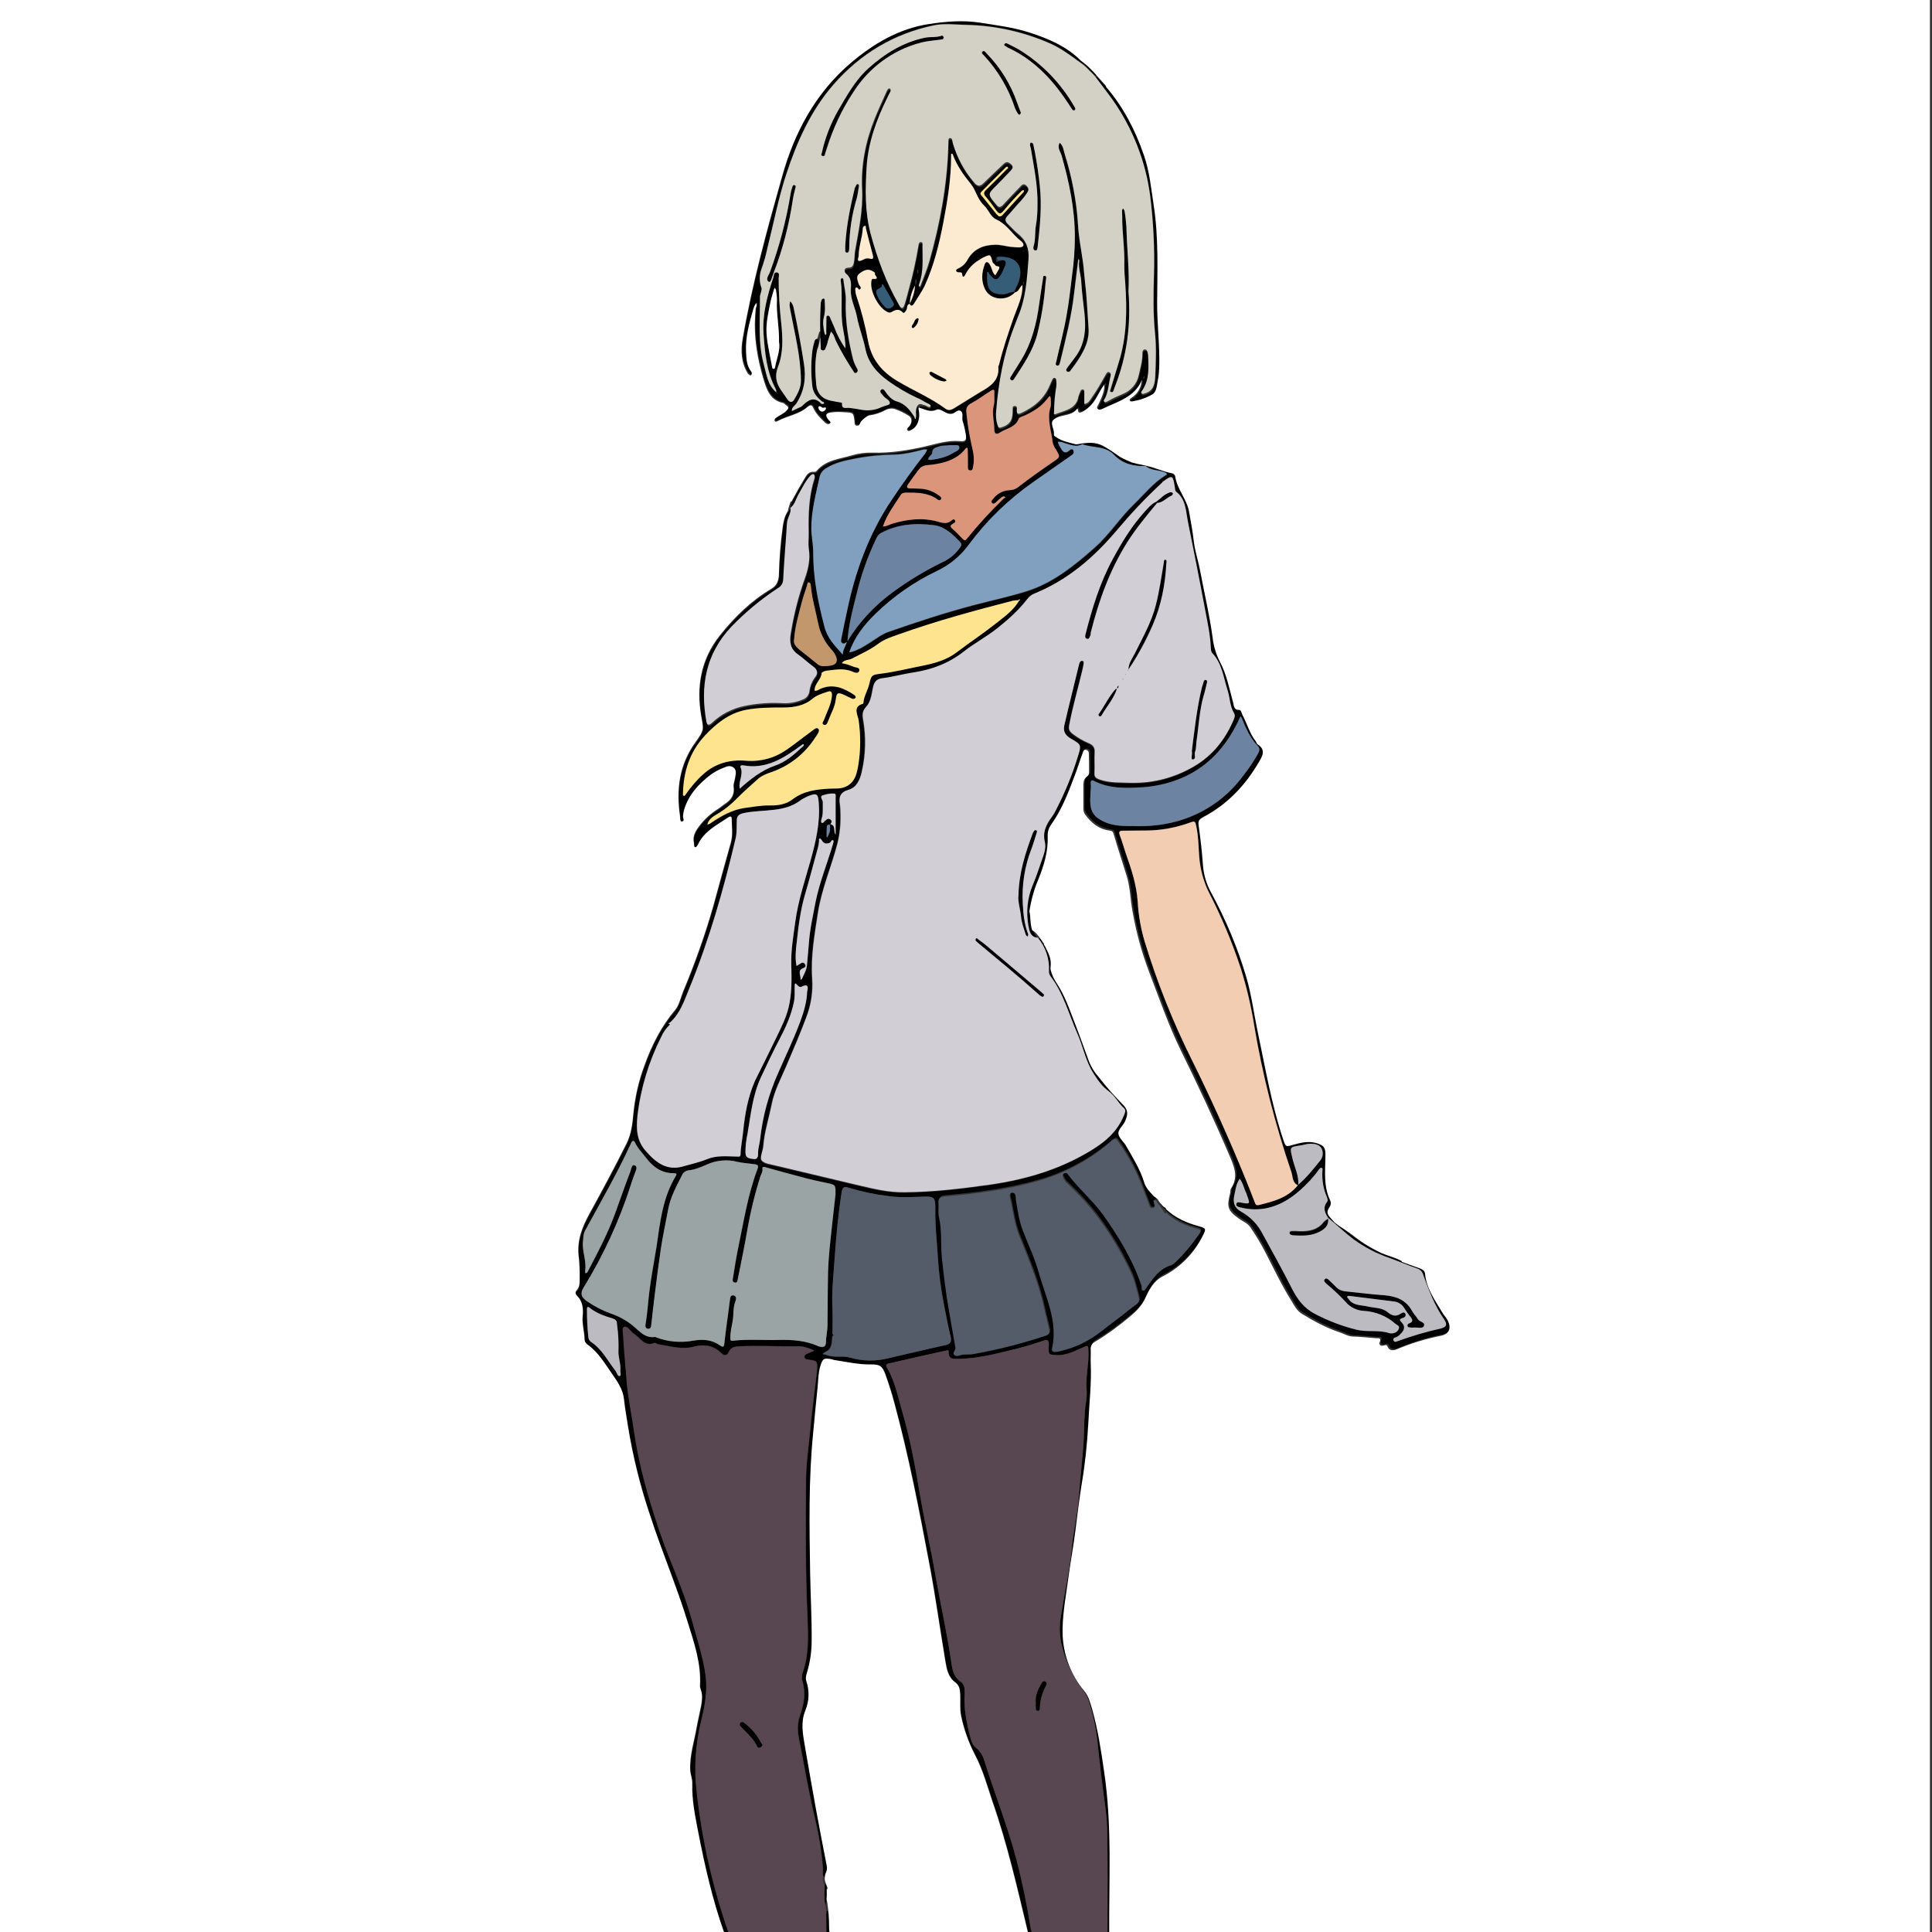 <?xml version="1.0" encoding="utf-8"?>
<!-- Generator: Adobe Illustrator 24.1.0, SVG Export Plug-In . SVG Version: 6.00 Build 0)  -->
<svg version="1.1" baseProfile="tiny" id="图层_1"
	 xmlns="http://www.w3.org/2000/svg" xmlns:xlink="http://www.w3.org/1999/xlink" x="0px" y="0px" viewBox="0 0 1024 1024"
	 xml:space="preserve">
<rect x="0" y="0" width="1024" height="1024" fill="#333333" stroke="none"/>
<g id="图层_1_x5F_复制">
	<g>
		<path d="M587,1025c0-18.7,0.2-37.3-0.2-56c-0.2-7.9-1.7-15.8-2.6-23.7c-0.7-6.4-1.6-12.8-2.2-19.2c-0.7-8.7-2.5-17.3-5.3-25.6
			c-0.6-1.7-1.6-3.3-2.7-4.7c-5.4-7.1-9.2-15.3-11.3-24c-1.2-5.2-1.3-10.6-0.3-15.8c1.9-11.9,4.5-23.6,5.7-35.6
			c0.9-9,3-17.9,3.7-26.9c0.7-9.1,1.7-18.1,2.4-27.2c0.6-7.9,0.2-16,1.5-23.9c0.3-2,0.4-4,0.2-6c-0.5-6.9,1.3-13.6,1-20.4
			c-0.1-3.1-0.1-3.1-3-1.8c-4.7,2-9.2,4.5-14.6,4c-3.4-0.3-3.5-0.3-3.5-3.9c0-0.5,0.1-1,0.1-1.5c0.1-2.1-0.4-3.1-2.9-2.2
			c-4.4,1.5-8.8,2.9-13.2,4c-10.4,2.5-20.7,5.5-31.6,5.6c-2.7,0-5.6,0.5-5.4-3.7c0.1-1.3-0.9-0.8-1.7-0.6
			c-9.8,2.2-19.6,4.3-29.3,6.6c-0.8,0.2-3,0.2-1.7,2.4c4.3,7.2,5.8,15.4,8.1,23.3c4.1,14.1,6.8,28.4,9.2,42.9
			c2.5,14.9,6,29.6,8.5,44.5c2.7,15.4,6.2,30.6,8.4,46.1c0.5,3.6,1.3,7.2,4.7,9.5c2.2,1.5,2.4,3.8,2.3,6.2c-0.6,8,1,15.8,3,23.5
			c0.6,2.1,1.2,4.1,3,5.5c2.1,1.7,3.6,4,4.3,6.5c5.5,17.6,12.4,34.8,17.1,52.6c3.2,12.2,5.7,24.7,7.7,37.2c0.2,0.8,0.5,1.6,0.8,2.3
			h-2c-5.7-23.8-11.1-47.7-19.1-70.8c-2.8-8.1-5.1-16.4-9.1-24c-3.4-6.5-5.9-13.5-7.4-20.7c-0.8-3.8-0.3-7.6-0.5-11.4
			c-0.1-2.6-0.4-4.8-2.7-6.5c-3.8-2.8-4.5-7.2-5.2-11.4c-2.8-16.7-5.1-33.4-8.2-50c-5.5-29.2-11.1-58.3-18.9-87
			c-1.3-4.9-2.9-9.8-4.6-14.6c-1.6-4.5-3-5.5-7.6-5.4c-6.7,0.1-13.2-1.4-19.8-2.4c-0.3,0-0.6-0.3-0.9-0.3c-4.5-0.9-5-0.5-6.3,3.9
			c-1,3.4-1,6.9-1.3,10.3c-0.9,8.2-1.6,16.5-2.4,24.7c-2.5,24.9-2,49.9-1.6,74.8c0.2,11.8,0.9,23.6,0.8,35.4
			c0,5.6-0.8,11.2-2.4,16.6c-0.5,1.7-1,3.3-0.4,4.9c1.7,5.1,1.5,10.6-0.6,15.6c-2.5,6.3-1.3,12.1-0.3,18.2c1.9,11,3.8,22,5.8,33
			c1.8,9.7,3.6,19.4,5.5,29c0.2,1,0.4,1.9,0.5,2.9c0.1,1.9-0.9,3.4-1.5,5.1c-1.4-1.3-0.6-3-0.7-4.5c-0.7-9.2-2.2-18.3-4.4-27.3
			c-3.3-14.1-5.7-28.4-8.5-42.6c-0.8-4.1-0.4-8.3,1-12.2c1.9-5.4,2.8-11.2,1.1-17c-0.5-1.4-0.5-3-0.1-4.4c3.5-9.6,3.1-19.6,2.7-29.5
			c-1.1-24.5-1-49-0.8-73.5c0.1-6.6,0.9-13.2,1.6-19.8c0.5-4.3,0.9-8.6,1.3-12.8c0.8-7.6,1.8-15.1,2.7-22.6c0.1-1,0.2-2,0.3-3
			c0.1-4.4,0.1-4.4-4.4-5.1c-1-0.2-2.2-0.1-2.3-1.4c-0.1-0.9,0.7-1.4,1.5-1.8c0.7-0.4,1.5-0.7,2.3-1c0.4-0.2,0.8-0.3,1.3-0.5
			c-0.4-0.3-0.8-0.6-1.3-0.8c-2.3-0.8-4.6-1.7-7.2-1.6c-10.3,0.2-20.6-0.5-31,0c-2.6,0.1-4.6,0.5-5.7,3c-1,2.1-2.5,2.1-3.9,0.7
			c-4.2-4.2-9.2-4.9-14.6-3.5c-6.5,1.7-12.8-0.3-19.1-1.3c-0.6-0.1-1.4-0.9-1.8-0.7c-5.5,2.3-7.6-3-11.2-5c-0.5-0.4-1-0.9-1.4-1.4
			c-1.1-0.9-2.1-2.8-3.6-2c-1,0.5-0.5,2.4-0.4,3.7c0.4,8,1.2,15.9,1.8,23.8c0.7,9.6,2.8,18.9,4.1,28.4c2.6,17.8,7.6,35,13.3,52
			c5.3,15.8,12.7,30.8,17.1,46.9c2.7,9.8,6,19.5,7.4,29.7c1.1,8.1-0.3,16.2-2.3,24.1c-3.1,12.6-3.9,25.7-2.3,38.6
			c2.8,25,8.4,49.7,16.7,73.5c0.1,0.5,0.1,1,0,1.5h-2c-6.3-17.5-10.4-35.6-13.9-53.7c-1.6-8.5-3.5-17.1-3.2-26
			c0.1-2.5-1-4.8-1.1-7.3c-0.3-7.9,2.2-15.3,3.5-22.9c0.7-3.9,1.7-7.8,2.4-11.7c0.4-2.6,0.7-5.3-0.3-7.9c-0.3-0.8-0.5-1.6-0.4-2.4
			c0.6-11.6-3.1-22.4-6.5-33.3c-5.9-19.2-13.8-37.7-20-56.8c-5.2-15.4-9.1-31.2-11.7-47.2c-0.7-4.7-1.6-9.4-2.1-14.2
			c-0.5-5.1-3.4-9.3-6.2-13.3c-4-5.7-7.5-11.8-13.4-15.9c-0.8-0.6-1.3-1.6-1.3-2.6c-0.1-4.2-1.4-8.2-1-12.4c0.4-3.9,0-7.6-2.9-10.6
			c-1-1-1.2-2-0.2-3c1.7-1.9,1.5-4.3,1.5-6.6c0.1-3.5-0.1-7-0.4-10.5c-1.3-8.7,1.6-16.2,5.7-23.6c6.7-12.2,13.3-24.5,19.5-36.9
			c2.6-5.2,3.2-10.7,3.7-16.2c0.9-8.7,2.8-17.2,5.9-25.4c3.8-10.6,8.8-20.5,16.2-29.3c2.2-2.6,2.9-6.5,4.3-9.9
			c6.2-14.8,11.6-30,16-45.4c3.1-11.2,6.1-22.5,9.3-33.7c1.1-4.1,0.4-8.3,0.4-12.4c0-2-1.6-0.8-2.1-0.5c-5.9,3.9-12.4,7.2-15.7,14
			c-0.4,0.7-0.9,1.8-1.6,1.6c-0.8-0.2-0.4-1.5-0.6-2.2c-0.9-3.6,0.9-6.5,2.9-9.1c2.7-3.6,6.1-6.6,9.9-9c1.4-0.9,2.6-2,4-2.9
			c3.1-2.1,4.8-4.9,4.2-8.8c-0.2-1.7,0.6-3.2,0.8-4.9c0.3-1.7,0.9-3.8-0.7-5.2c-1.7-1.4-3.6-0.8-5.6,0.1c-2.3,0.9-4.5,2.1-6.5,3.5
			c-6.4,4.9-11.8,10.6-14.2,18.6c-0.3,1.1-0.5,2.2-0.6,3.4c-0.1,1,1.1,2.7-0.6,2.9c-1.1,0.1-0.9-1.9-1-2.9
			c-2.1-14.1-0.4-27.4,8.3-39.3c4.7-6.5,4.2-6.6,2.9-14c-2.6-15.4-0.1-29.8,9.9-42.4c7.8-9.8,16.6-18.4,27.4-24.8
			c2.7-1.6,3.7-4,3.9-7c0.2-8.8,0.9-17.5,2.1-26.2c0.5-3.5,1.3-7,4.1-9.7c0.4,2.9-1.7,5.3-1.9,8.1c-0.6,9.9-1.5,19.8-2,29.8
			c0,2-1.1,3.8-2.8,4.7c-9,5.9-17.3,12.8-24.8,20.6c-13.5,14.4-16.5,31.4-13.1,50.2c0.4,2.2,1.4,2.3,3.1,0.7
			c4.7-4.5,10.7-7.5,17-8.8c6.7-1.4,13.5-1.9,20.3-1.5c3.6,0.2,7.3-0.5,10.6-1.9c1.9-0.6,3.3-2.3,3.6-4.3c0.3-2.8,1.4-5.5,3.1-7.7
			c1.5-1.8,1.3-3.9-1-5.5c-2.8-2-5.3-4.5-8.2-6.5c-4.1-2.8-4.5-6.8-3.8-11c1.6-10.1,4.1-20,7.6-29.6c1.7-4.9,2.8-9.9,2-15.1
			c-0.5-3.1,0-6.1-0.1-9.2c-0.2-9.7,0.1-19.2,3.1-28.5c0.2-0.6,0.1-1.6-0.2-1.9c-0.8-0.6-1.5,0.1-2.1,0.7c-2.7,3-4.3,6.6-6.3,10
			c-1.4,2.3-1.8,5.2-4.2,7c-0.4-1.8,0.5-3.3,1.2-4.7c1.9-3.6,4-7.2,6.1-10.7c1.2-2,2.3-4.1,5.3-3.7c0.5,0,1-0.2,1.3-0.6
			c4.9-5.8,12.1-6.2,18.7-8.2c3.5-1,7.1-1.5,10.8-1.4c9.5,0.3,18.8-1.2,28-3.3c6.1-1.4,12-3.4,18.4-2.8c3,0.3,3.5-0.6,3.1-3.5
			c-0.4-2.4-0.9-4.8-1.7-7.2c-0.6-1.8,0.6-4.1-0.9-5.2c-1.6-1.2-3.1,1.1-4.8,1.4c-1.3,0.2-2.6-0.2-3.7-0.9c-1.5-0.7-3.1-2-4.6-1.2
			c-3.3,1.5-6-0.3-8.9-1.1c-0.2-0.2-0.3-0.3-0.5-0.5c0.7-1.4,2-0.9,3.1-0.8c1.2,0.1,2.8,1.9,3.4,0.6c0.5-0.9-1.9-1.5-2.9-2.2
			c-1.4-0.9-2.9-1.7-4.4-2.3c-5.3-2.5-10.3-5.4-15-8.8c-6.1-4.4-10.8-9.7-12.3-17.4c-1.1-5.6-3.4-11.1-4.4-16.7
			c-0.9-4.9-3.5-9.3-3.3-14.4c0.2-3.1,0.5-6.1-2.5-8.5c-1-0.8-1.4-3.1,1.2-3.1c2.7,0,2.8-1.9,3.1-3.7c0.3-1.8,0.2-3.7,0.5-5.4
			c1.9-10.9,4.3-21.7,3.7-32.9c-0.6-12.9,2-25.4,6.8-37.3c1.9-4.7,4.1-9.4,6.2-14.1c0.3-0.8,1.1-1.9,1.6-1.6
			c1.1,0.6,0.4,1.7-0.1,2.6c-0.4,0.7-0.8,1.5-1.1,2.2c-5.8,11.7-10.2,23.9-11,36.8c-0.7,11.8-1,23.7,2.2,35.6
			c3.5,13,8.1,25.4,14.8,37.1c0.5,0.9,1,2.1,2,2c0.5,0,1-1.4,1.3-2.3c0.8-2.7,1.5-5.4,2.2-8.1c2.1-7.5,3.7-15,5-22.7
			c0.1-0.8,0.3-1.8,1.3-1.8c1.2,0.1,0.8,1.2,0.8,1.9c0,6.8,0.7,13.6-1.7,20.2c-0.2,0.4-0.2,0.9-0.1,1.4c0.8,0.3,0.9-0.7,1-1
			c1.6-4.1,3.3-8.3,4.5-12.5c5.6-19.9,9.4-40.2,10-61c0-1,0-2,0.1-3c0-0.4,0.1-1,0.7-1.1c0.5-0.1,1,0.2,1.2,0.7
			c0.2,0.6,0.2,1.3,0.4,1.9c2.2,7.6,6,14.7,11.2,20.8c1.7,2.1,3.1,2.5,5.2,0.4c3.4-3.4,7-6.7,10.4-10c1.3-1.2,2.2-1.5,3.8-0.2
			c1.9,1.5,1,2.6,0,3.7c-2.5,2.7-5,5.3-7.6,7.9c-4.5,4.5-4.5,4.5-0.6,9.3c0.2,0.3,0.5,0.5,0.7,0.8c1.2,1.7,2.3,1.4,3.6,0
			c2.9-3.2,5.9-6.3,8.9-9.4c0.9-1,1.8-2.1,3.3-0.8c1.1,1,1.6,2.2,0.7,3.5c-1,1.6-2.1,3-3.3,4.4c-2.5,2.6-4.8,5.5-7.3,8.2
			c-1.5,1.6-1.4,2.8,0.1,4.2c1.7,1.6,3.2,3.4,5,4.9c4.6,3.6,6.5,7.8,6,14.1c-0.8,10.3-1.4,20.5-5.5,30.1c-0.8,2-1.5,4-2.3,6
			c-5.4,14.2-8.1,28.9-9.3,43.9c-0.3,2.7-0.1,5.4,0.8,7.9c0.3,0.8,0.5,1.4,1.7,1.1c4.3-1.3,6.1-3.4,6.2-8c0-0.3,0-0.7,0-1
			c0.2-0.9-0.4-2.3,1-2.4c1.5-0.2,1.3,1.3,1.2,2.1c-0.1,2.4,0.9,2.3,2.6,1.5c6.6-3.2,12-7.6,14.9-14.7c0.4-0.9,0.8-1.8,1.2-2.7
			c0.3-0.6,0.5-1.3,1.3-1.2c0.9,0.1,0.9,0.8,0.9,1.4c0.2,1.2,0.2,2.3,0,3.5c-0.7,4.2-1.1,8.6-1.1,12.9c0,0.7-0.6,1.9,1,1.3
			c4.9-1.9,10.8-2.6,11.9-9.3c0.3-1,0.7-1.9,1.1-2.8c0.1-0.5,0.5-0.8,1-0.9c0.9-0.1,1,0.7,1,1.3c0,2.2,0,4.3,0,6.5
			c-0.4-0.1-0.6,0-0.5,0.4c0.1,0,0.2,0,0.3,0c0.6-0.2-0.3,0.2,0.1-0.4c2.1-0.1,2.9-1.8,4-3.3c2.8-3.9,5.1-8.1,7.5-12.3
			c0.4-0.7,0.8-1.6,1.8-1.2c1,0.4,0.9,1.4,0.7,2.1c-1,3.8-1.1,7.8-2.8,11.5c-0.3,0.6-1.3,1.5-0.4,2.1c0.5,0.4,1.5-0.2,2.2-0.6
			c2.3-1.3,4.7-2.4,7.1-3.4c4.6-1.7,8-5.6,8.9-10.4c0.9-3.9,2-7.7,1.9-11.7c0-0.9,0.4-1.7,1.4-1.7c0.7,0,1.1,0.7,1.3,1.3
			c0.1,0.5,0.2,1,0.3,1.5c0.3,6.5,0.8,13-3,18.8c-0.3,0.5-1,1.1-0.4,1.7c0.5,0.6,1.2,0.1,1.8,0c4.9-1.5,5.2-5.8,5.4-9.6
			c0.3-7.3,0.6-14.7-0.1-22c-1.1-10.5-0.9-21-0.6-31.4c0.4-13.9-0.3-27.9-2-41.7c-2.4-18.4-9.3-35.9-20-51.1
			c-3-4.2-6.2-8.2-9.3-12.3c0.2-0.2,0.5-0.4,0.7-0.6c12.1,11.9,20.1,26.3,25.6,42.2c3,8.6,3.8,17.7,5.2,26.7
			c2.6,17,1.9,34.1,1.8,51.1c-0.1,11.7,1.5,23.2,1.1,34.9c-0.1,2.1-0.3,4.3-0.7,6.4c-0.6,2.8-0.6,6.2-2.9,7.6
			c-3.2,1.9-6.8,3.1-10.5,3.7c-0.6,0.1-1.4,0.2-1.6-0.6c-0.1-0.3,0.4-0.9,0.8-1.1c3.8-2.4,5.5-6,5.8-10.3c0.2-0.2,0.5-0.5,0.6-0.7
			c0.3-0.4,0.2-1-0.1-1.3c-0.1,0.4-0.2,0.8-0.3,1.2c0,0.3-0.1,0.7-0.1,1c-3.7,9.7-13.1,12-21.1,15.9c-0.8,0.4-2,0.8-2.7-0.2
			c-0.5-0.7,0.3-1.5,0.6-2.2c1.5-3.4,3.4-6.7,3.1-10.7c0.1,0,0.3,0,0.4,0c0.1,0,0.1-0.2,0.2-0.2l-0.4-1c-3.1,3.8-4.5,8.9-8.4,12.2
			c-0.9,0.9-2,1.7-3.2,2.3c-1.2,0.5-2.2,1.1-2.5-0.8c0-0.2,0-1.3-0.7-0.4c-2.8,3.5-7.5,2.6-11.1,4.7c-1.7,1-2.1,1.7-1.9,3.2
			c0.2,1.8,1.2,3.4,1,5.3c-0.1,1,0.8,1.2,1.5,1.7c2.9,2,6.4,2.6,9.7,3.5c0.3,0.1,0.6,0.1,1,0.1c8.3-1.5,11.8-1.1,17.6,3.3
			c4.9,3.6,10.5,6.2,16.3,7.9c0.8,0.2,1.7,0,1.8,1.2c-6.4,0.2-12.2-1.2-16.7-5.9c-4.7-5-11.4-3.6-16.9-5.7c-3.1,1.8-6.1,0.3-9.1-0.5
			c-1.3-0.4-2.4-1-3.8-0.7c0.4,1.2,0.9,2.4,1.7,3.5c1.3,2.1,2.7,2.8,4.8,0.9c0.6-0.6,1.5-0.9,2,0.1c0.4,0.8,0.2,1.7-0.5,2.2
			c-0.9,0.7-1.9,1.4-2.8,2c-6.1,4.3-12.2,8.5-18.3,12.8c-12.8,9-24.1,19.9-33.5,32.5c-4.4,6.2-10.4,11.2-17.2,14.4
			c-12,5.7-23,13.4-32.5,22.6c-6.2,5.9-11.3,12.5-14,20.7c-0.5-0.1-1-0.1-0.5,0.6c0.1-0.2,0.3-0.5,0.4-0.7c4.8-1,8.8-3.8,12.8-6.4
			c2.5-1.6,4.9-3.4,7.7-4.4c14.9-5.2,30-10.2,45.2-14.2c9.4-2.5,18.9-4.5,28.2-7.4c14.1-4.4,25.3-13.5,36.2-23.1
			c7.9-7,13.5-16,21.1-23.3c5.4-5.2,10-11.1,16.5-15.1c0.4-0.2,1.1-0.4,0.5-1c-0.3-0.3-0.8-0.6-1.2-0.7c-3.3-1.2-7.1-0.8-10-3.2
			c5.1-0.2,9.6,2,14.4,2.9c1,0.1,1.8,0.8,2,1.8c1,6.8,6.1,11.9,7.3,18.5c0.9,5.2,1.9,10.3,2.5,15.6c0.6,5.3,2.4,10.5,3.4,15.9
			c2.2,11.8,5,23.4,6.6,35.4c0.5,4.4,1.8,8.7,3.8,12.6c3.6,6.7,5,14.2,7,21.5c0.6,2,0.2,4.2,3.4,4.2c0.9,0,1.2,1.8,1.7,2.8
			c2.4,4.5,3.7,9.6,6.9,13.7c0.4,0.5,0.5,1.4,1,1.7c4.5,2.8,2.7,6.1,0.8,9.3c-7.2,12.4-16.7,22.5-29.5,29.3
			c-2.1,1.1-2.9,1.8-2.5,4.5c1,7,1.8,14.1,2.3,21.2c0.4,4.9,1.8,9.7,4.2,14.1c7.9,14.5,14.3,29.7,18.9,45.5c2.6,9,3.8,18.3,5.7,27.5
			c4.1,19.4,7.4,39.1,13.7,58c1.4,4.1,1.3,4,5.2,2.9c4.3-1.2,8.6-2.3,13.1-0.7c3.7,1.2,4.2,2.7,4.1,6.7c-0.1,7.9-1.1,16,2.5,23.4
			c0.8,1.7,0.1,3-0.7,4.2c-1.2,1.9-0.8,3.2,0.6,4.8c8.2,9.6,18.8,16.9,30.7,20.9c5.4,1.9,10.8,4,16.2,5.9c1.6,0.6,3.3,1.2,3.5,3.1
			c0.7,7.9,5.3,14.1,9.1,20.5c0.8,1.4,2,2.6,2.8,4.1c2.2,4.1,1,7.4-3.5,8.3c-8.1,1.6-15.9,4-23.5,7.2c-1.8,0.7-3.8,0.8-4.7-1.3
			c-0.6-1.5-1.3-0.9-2.3-0.7c-1.5,0.4-2.5-0.5-1.9-1.9c0.8-2.2-0.4-2-1.8-2c-4.1-0.3-8.3-0.8-12.4-0.9c-2.8-0.1-5-1.6-7.5-2.4
			c-6.9-2.3-13.3-5.8-19.5-9.6c-2.7-1.6-4.1-4.4-5.6-6.9c-5.1-8.1-9.2-16.8-13.6-25.3c-2.4-4.7-5.1-9.2-8.1-13.6
			c-1.5-2.3-4.1-3.2-6.3-4.8c-5.8-4.2-6.4-6.2-4.5-13.4c0.2-0.8,0-1.8,0.4-2.4c4.3-6.3,1.6-12-1-18.1c-8-18.7-16.6-37-25.6-55.3
			c-6.6-13.5-11.4-27.6-16.8-41.6c-3.9-10.3-6.8-20.9-8.7-31.8c-1.2-6.1-1.2-12.4-3-18.5c-2.3-7.5-4.8-15-7-22.5
			c-0.4-1.4-0.8-1.8-2.2-2c-5.8-0.7-9.8-4.1-13.1-8.7c-0.6-1-0.9-2.1-0.8-3.3c0-3.5,0-7,0-10.5c0-2.4-0.2-4.7,2.1-6.3
			c1.1-0.8,0.9-2.1,0.9-3.2c0-3,0-6-0.1-9c0-0.9-0.6-1.6-1.5-1.8c-1.1-0.3-1.4,0.8-1.7,1.5c-1.6,4.3-2.9,8.7-4.6,13
			c-3.3,8.8-6.7,17.5-12.2,25.2c-1.3,1.8-1.9,3.9-1.8,6.1c0.3,8.1-2,15.6-5,23c-2.5,5.9-4.1,12.1-4.9,18.5
			c-0.5,4.8,0.9,9.6,3.8,13.4c-4.1-0.2-4.6-3.7-5-6.3c-1.3-7.2-0.6-14.6,2.2-21.4c1.9-4.4,3.3-8.9,4.9-13.4c1.1-3.1,2.4-6.4,1.6-9.7
			c-1.3-5.4,0.9-9.5,3.9-13.5c0.8-1.2,1.6-2.5,2.2-3.8c4.5-8.8,8.3-17.9,11.2-27.3c2.1-6.7,2.3-6.8-3.4-10.1
			c-2.9-1.6-4.3-3.8-3.6-6.9c2.5-10.9,5.3-21.8,7.9-32.7c0.2-0.8,0.6-1.7,1.5-1.7c1.2,0.1,0.9,1.1,0.8,1.9c-0.2,1.1-0.4,2.3-0.7,3.4
			c-2.3,9.7-5.1,19.2-6.9,28.9c-0.4,2.2,0.2,3.2,1.8,4.5c2.6,2,5.5,3.7,8.6,5c2.3,1,3.3,2.3,3.1,4.9c-0.2,3.7,0.1,7.3-0.1,11
			c-0.1,2,0.8,2.6,2.6,3.3c5.6,2,11.4,1.6,17.2,1.8c10.9,0.2,21.7-2.5,31.3-7.8c10.1-5.4,17.2-13.6,21.9-23.9c0.7-1.6,1.9-3.7,1.1-5
			c-2.4-3.8-2.2-8.2-3.5-12.2c-2.2-6.8-2.9-14.3-8.2-19.9c-0.5-0.7-0.7-1.5-0.7-2.3c-0.3-7.6-2-15-3.4-22.5c-2.8-15-5.8-30-8.8-45
			c-1.1-5.5-1-11.7-6.2-15.7c-0.7-0.5-0.5-1.5-0.7-2.3c-1-6.5-1.3-6.7-6.4-3c-0.4,0.3-0.8,0.6-1.1,1c-8.3,7.7-16,15.9-23.3,24.6
			c-12,14.2-25.8,26.2-43.3,33.4c-1.7,0.6-3.2,1.7-4.3,3.2c-4.6,6-10.2,10.9-16.1,15.6c-5.6,4.4-12,7.8-17.6,12.2
			c-7.9,6.2-16.8,9.5-26.6,11c-5.4,0.8-10.6,2.3-16.1,3c-2.5,0.3-4.4,1.1-5.2,4.6c-0.8,3.5-1,7.7-3.7,10.6c-2,2.2-2.1,4.1-1.6,6.7
			c1.6,9.2,1.4,18.6-0.7,27.7c-0.9,3.9-2.5,8.3-7.1,9.6c-4.3,1.2-5.2,3.9-4.5,7.7c0.2,1.5,0.3,3,0.3,4.5c0.2,5.5-0.3,10.9-1.6,16.2
			c-3.2,12.3-8.3,23.9-10.3,36.5c-1.8,11.6-3.9,23.2-3.1,35.1c0.5,7-0.6,14-3.1,20.5c-3.3,8.8-7,17.5-10.7,26.1
			c-2.8,6.5-6.2,12.9-7.6,19.8c-1.5,7.5-3.9,14.8-4.5,22.4c-0.2,2.6-2,6.1-0.9,7.6c1.4,1.8,4.9,2.1,7.6,2.8c15,3.6,30,7.1,45,10.7
			c7.6,1.8,15.1,3.5,23,3.4c15.2-0.1,30.2-1.9,45.2-4c19.7-2.8,38.4-8.4,55.3-19.1c6.7-4.2,12.4-9.4,15.6-16.9
			c0.7-1.6,1.7-3.4,0.3-4.6c-3-2.7-4.7-6.5-8-8.9c-3.5-2.5-5.8-5.9-8-9.3c-4.3-6.6-5.6-14.4-8.7-21.4c-4.5-10.2-7.3-21.2-14.2-30.3
			c-0.6-0.8-0.9-1.8-0.8-2.8c0.3-6.5-1.8-12.8-6-17.7c3.1,0.2,4.5,2.5,5.5,5c1,2.3,1.6,4.7,1.7,7.2c0.2,3.8,1.4,7.4,3.5,10.5
			c4.5,6.7,7.1,14.4,10,21.9c2.6,6.7,5,13.5,7.5,20.3c1.2,2.9,2.9,5.6,5,7.9c3.8,5,8,9.7,12.4,14.2c3.2,3.1,3.4,5.2,1.6,9.3
			c-1,2.4-3.9,4.4-3.5,6.8c0.4,2.3,3,4.2,4.2,6.5c3.5,6.2,7.3,12.1,9.4,19c1.2,4,4.5,6.3,6.9,9.5c-0.1,0.1-0.3,0.3-0.4,0.4l-1.7-0.3
			l-0.2-0.2l0.2,0.1c0,0.7,0.1,1.3,0.3,2c0.4,1,0.7,2-0.8,2.3c-0.9,0.2-1.4-0.5-1.7-1.4c-1-2.6-2-5.2-3-7.9
			c-3.3-9.2-7.9-17.9-13.5-25.9c-0.9-1.3-1.5-2.1-3.4-0.5c-11.4,10-24.8,17.3-39.4,21.4c-15.9,4.5-32.3,6.7-48.7,8.1
			c-2.6,0.2-4.1,0.8-3.8,3.7c0.2,2.5-0.3,5.1,0.3,7.5c1.6,7,0.8,14.2,1.5,21.3c1,9.7,2.2,19.3,3.9,28.9c1.1,6.3,2.2,12.6,3.3,18.9
			c0.2,1.4-2.1,2.8-0.3,4c1.3,0.9,2.9-0.3,4.3-0.4c1.8-0.2,3.7,0.1,5.5-0.3c13-2.3,25.8-5.6,38.3-9.7c2.1-0.7,2.2-1.7,1.9-3.2
			c-0.7-3.5-1.8-7-2.5-10.6c-2.9-13.8-8.4-26.7-13.6-39.7c-2.5-6.3-3.1-13.1-4.7-19.6c-0.2-1-0.4-2.7,1.2-2.7
			c1.4-0.1,1.8,1.2,1.9,2.5c0,0.3,0,0.7,0,1c0.9,5.7,1.7,11.4,3.8,16.8c2.9,7.4,6.3,14.6,8.4,22.2c3.7,13.1,10.2,25.7,7,40
			c-0.3,1.3,0.5,1.9,1.6,1.9c1-0.1,2-0.2,2.9-0.5c7.8-1.8,15-5.3,21.3-10.2c5.6-4.4,11.4-8.6,16.9-13.1c1.5-1.2,4.1-2.1,3.3-4.9
			c-1.3-4.6-2.2-9.3-4.3-13.7c-8.1-16.9-18.3-32.4-31.9-45.3c-1.6-1.5-3.3-2.9-4-5c-0.2-0.6-0.5-1.3,0.3-1.8
			c0.7-0.6,1.7-0.5,2.2,0.2l0,0c5.6,7.6,13,13.7,18.6,21.4c8.4,11.7,15.8,24,20.5,37.7c0.3,0.9-0.3,2.3,0.7,2.6
			c1.1,0.4,1.6-1.1,2.1-1.8c3.5-4.8,6.8-9.8,13-11.6c0.9-0.4,1.7-1,2.4-1.7c4.4-4.3,8.4-9.1,11.9-14.1c1.9-2.6,1.6-3-1.5-3.8
			c-8.3-2.2-15.3-6.3-19.9-13.8c0.2-0.1,0.3-0.3,0.5-0.4c0.3,0.1,0.6,0.3,0.8,0.5c5.4,6.5,12.4,10,20.4,12.2
			c4.1,1.1,4.1,1.4,2.1,5.3c-4.6,9.2-12.1,16.8-21.3,21.4c-4.6,2.4-7.1,7-9.1,11.5c-1.9,4.1-4.9,7.1-8.1,9.7
			c-5.8,4.9-11.9,9.4-18.4,13.3c-1.7,0.8-2.6,2.5-2.4,4.3c0.1,2.3-0.1,4.7,0,7c0.5,10.8-0.8,21.6-1.3,32.4
			c-0.6,10.7-1.7,21.4-3.5,31.9c-1.3,8.1-2.3,16.3-3.3,24.4c-1,8.3-2.6,16.5-3.7,24.8c-1.2,9-2.9,18-3.1,27
			c-0.4,12.2,3.7,24.1,11.5,33.4c2.3,2.7,3.1,6.2,4.1,9.4c3.1,10.9,4.8,22.1,6.4,33.3c4.3,29,2.5,58,2.7,87.1L587,1025L587,1025z
			 M373,438.9c0.6-0.1,0.8-0.6,1-1c0.5-0.1,1-0.2,1-0.9c1.1,0.1,1.8-0.7,2.6-1.2c5.1-3.4,10.5-6.4,16.7-7.4
			c4.6-0.7,9.1-1.6,13.8-1.5c4.2,0.1,8.5-0.6,11.8-3.1c5.9-4.6,12.7-5.4,19.7-5.8c1.5-0.1,3,0,4.5-0.1c5.1-0.3,8.5-3.1,9.9-8.1
			c0.4-1.6,0.8-3.2,1-4.8c1.2-7.7,1.2-15.5,0.1-23.2c-0.4-2.9-3.4-7.2,2.3-8.8c0.1,0,0.2-0.3,0.2-0.4c0.3-3.7,2.4-6.8,3.2-10.3
			c0.9-3.9,1.1-4.6,5.1-5.1c7.7-0.9,15.2-2.8,22.8-4.3c6.5-1.3,12.9-3,18.3-7.1c6.7-5.1,13.8-9.8,20.4-15c4.6-3.7,9.7-7.1,12.7-12.4
			c0.4-0.2,0.8-0.4,0.2-0.8c-0.2,0.2-0.4,0.3-0.5,0.5c-1,0-2,0.2-3,0.3c-20.2,5.2-40.4,10.7-60.1,17.7c-3.9,1.4-7.9,2.6-11.2,5.1
			c-4.2,3.2-9.1,5.3-13.8,7.8c-1.8,1-4.2,0.5-5.5,2.5c2.1,0.4,4.1,1,6,1.8c1.2,0.6,3.8,0.3,3.2,2.3c-0.5,1.7-2.6,0.8-3.8,0.3
			c-4.5-1.9-9.1-0.9-13.6-0.4c-0.9,0.1-2.5,0.8-2.5,1.2c-0.2,3.6-4.1,5.7-3.7,9.5c0,0.3-0.1,0.4-0.2,0.1l0.3-0.1
			c1.3,0.2,2.2-0.7,3.2-1.1c6.6-2.8,12.3-0.3,17.7,3.3c0.6,0.4,1.1,1,0.7,1.6c-0.4,0.5-1.2,0.7-1.8,0.4c-1.4-0.6-2.7-1.3-4-1.9
			c-3.5-1.6-4.2-1.3-4.6,2.2c-0.5,4.2-2.7,7.8-4.1,11.6c-0.4,1.1-1,2.5-2.4,1.9c-1.2-0.6-0.1-1.8,0.2-2.5c1.5-4.2,3.8-8.1,4.2-12.6
			c0.2-2.3-0.4-3.1-2.5-2.3c-2.6,0.9-5.6,1.8-7.6,3.5c-4.5,3.7-9.9,4.7-15.9,4.7c-6.6,0-13.3,0-19.9,1.3
			c-8.8,1.8-15.5,7.2-21.5,13.6c-8,8.6-11.3,18.9-11.6,30.4c0,0.5-0.1,1.3,0.2,1.4c0.8,0.4,1.1-0.5,1.4-0.9
			c2.7-3.8,5.7-7.4,9.2-10.5c6.4-5.8,14.3-7.8,22.5-7.1c4.6,0.4,9.2-0.2,13.6-1.7c5.6-1.9,10.1-5.6,14.8-9.1c2.7-2,5.3-4,8-6
			c0.6-0.4,1.2-0.7,1.8-0.3c0.8,0.6,0.6,1.5,0.2,2.3c-0.5,0.9-1,1.7-1.6,2.5c-5.5,8.6-13.7,15.1-23.4,18.4c-2.5,0.9-5,1.8-7,3.6
			c-3.6,3.2-7.2,6.4-10.6,9.8c-3,3.1-6.3,5.9-10,8.2c-2.5,1.5-5.3,2.8-6.2,6.1c-0.7-0.1-0.8,0.5-0.9,1
			C373.7,438.3,373.4,438.6,373,438.9l-0.2,0.2L373,438.9z M485.1,151.1c-1.8,3.1-2.9,6.5-2.9,10.1c-1.8,0.6-1,2.5-1.9,3.6
			c-0.5,0.7-1.1,1.7-1.7,1c-2.1-2.2-4-1.4-6-0.2c-1.1,0.6-1.9,0.1-2.8-0.4c-4.4-2.5-8.6-10.7-7.9-15.7c0.1-0.7,0.2-1.6,0.9-1.5
			c4.5,0.4-0.2-2.5,1.2-3.1c0.1,0,0.3-0.1,0.4-0.2c0.2-0.2,1,0.5,0.8-0.4l-1.1,0.7c-2.6-2.3-4.7-2.4-7.7-0.4c-2.4,1.6-2.5,2.6-1,6.5
			c0.3,0.7,1.4,1.4,0.7,2.2c-0.9,1.1-1.1-0.6-1.8-0.7c-1-0.1-0.9,0.7-0.9,1.2c0.1,1,0.2,2,0.5,2.9c2.7,8,4.8,16.1,6.3,24.3
			c1.8,9.6,7.2,16.1,15.3,21c8.5,5.1,17.7,8.9,25.7,14.8c1.7,1.2,3.1,0.6,4.5-0.2c4.8-2.9,9.6-6,14.4-8.9c5.2-3,9.8-6.3,9.1-13.3
			c0-0.4,0.4-0.9,0.5-1.4c2-8.3,4.8-16.4,7.6-24.5c2-5.7,5-11.2,4.7-17.5c0.6-0.2,0.9-0.9,0.7-1.5c0-0.1-0.2-0.1-0.3-0.2
			c-0.1,0.5-0.2,0.9-0.2,1.4c0,0.2,0,0.3,0,0.5c-1.7,0.9-1.9,3.5-4.1,3.9c-0.5-1.6,0.6-2.8,1.2-4.1c4-9.2,0.2-15.1-9.4-14.9
			c-3,0.1-2,1.5-1.7,3c-0.4,0.4-0.7,0.7-1.1,1.1c-0.3-0.3-0.9-0.6-1-1c-1.1-4.3-1.1-4.4-5-2.5c-0.9,0.4-1.7,1-2.5,1.5
			c-3,1.8-5.4,4.4-7,7.6c-0.5,1-1.4,1.8-1.6-0.1c-0.2-1.7-1.2-1-2.1-1.2c-1.5-0.3-1.5-1.3-0.3-1.9c2.3-1,4.2-2.7,5.3-4.9
			c3.2-5.6,8.3-7.7,14.5-7.8c3.2-0.1,6.2,1,9.4,1.2c1.9,0.1,4.8,0.6,5.5-0.6c0.8-1.5-1.7-2.9-3-4.1c-3.6-3.5-6.5-7.8-11.4-10
			c-2.9-1.3-4-5.2-6.5-7.5c-3.4-3.2-4.1-7.9-6.9-11.3c-3.7-4.5-7-9.2-9.2-14.7c-0.2-0.5-0.2-1.4-1.1-1.2c-0.1,0-0.1,0.9-0.1,1.4
			c0,11.8-1.9,23.4-4.1,34.9c-2.2,11.4-4.9,22.6-9.7,33.2c-1.6,3.5-3.8,6.5-5.8,9.8c-0.5,0.8-1.6,2.2-2.5,0.1
			C483.8,158,484.8,154.6,485.1,151.1c0.4-0.4,0.7-1.1,0.7-1.7c0-0.6,0.2-1.2-0.5-1.6c-0.1,0.5-0.2,0.9-0.2,1.4
			C485.1,149.9,485.1,150.5,485.1,151.1z M439.9,436.9c3.3,0.4,1.5,3.5,3,5.5c0-6.8,0-13.1,0-19.4c0-0.9,0.4-2.4-0.9-2.4
			c-2.1-0.1-4.3,0.3-6.3,1.1c-1.3,0.7,0.5,2.3,0.4,3.6c-0.1,3,0.3,6-0.7,8.9c-0.2,0.6-0.3,1.7,0,1.9c0.9,0.6,1.3-0.5,1.8-0.9
			c0.9-0.7,1.6-1.7,3-0.7c1.3,1,0.2,1.7-0.1,2.6c-0.8,0.1-1.8,0.1-1.8,1.2c-0.1,1.7-0.1,3.3-0.1,5c0,0.5,0.3,0.7,0.5,0.4
			c0.6-1.5,1.5-2.9,1.3-4.7C439.9,438.2,439.9,437.6,439.9,436.9z M392.1,418c5.7-5.1,11.5-9.8,19-12.3c5.5-1.9,10-5.8,14.2-9.8
			c0.4-0.4,1.3-0.7,0.6-1.5c-0.1-0.1-0.8,0.4-1.2,0.7c-9.2,6.7-18.6,12.9-31,10.5c-0.8-0.1-1.4,0.4-1.1,1.1
			C394.2,410.6,391.2,414.2,392.1,418l-0.2,0.1L392.1,418z M422.1,512.1c0.8-0.5,1.6-1.1,2.5-1.6c0.6-0.5,1.5-0.3,1.9,0.3
			c0.1,0.1,0.1,0.2,0.2,0.3c0.6,1.1,0.1,1.6-1.1,2.1c-3,1.1-1.2,3.7-1.3,5.6c-0.1,1,0.7,0.1,0.8-0.1c1-2.3,2.4-4.6,2.6-7
			c0.3-3.8,0.7-7.6,1-11.4c0.5-7.6,2.2-15,3.6-22.4c2.1-10.3,6.1-20.1,9.1-30.2c0.2-0.8,0.7-2,0.2-2.3c-1-0.6-1.1,1-1.8,1.3
			c-1.8,0.7-3.2,0.5-4.2-1.3c-0.2-0.4-0.8-1-1-1c-0.8,0.2-0.4,1-0.5,1.5c-0.1,1.1-0.3,2.3-0.6,3.4c-2.3,8.2-4.4,16.5-6.8,24.6
			c-2.4,8.2-3.5,16.7-4.4,25.2C421.8,503.4,421.3,507.8,422.1,512.1h-0.2H422.1z M446.9,347.1c0.1,0.1,0.2,0.2,0.4,0.3
			c0.1,0,0.2,0,0.2-0.1l-0.7-0.1c-0.2-2.7,1.6-4.7,2.2-7.2c6.3-10.2,14.4-19,24.1-26.1c8.3-6.1,17.1-11.4,26.3-15.9
			c3.8-1.7,7-4.4,9.4-7.8c0.7-1,1-1.9-0.1-3c-3.8-4-7.9-8-13.5-8.8c-9.8-1.3-19.5-0.7-28.5,4.2c-1.5,0.8-2,2.1-2.6,3.4
			c-4.3,9.1-7.7,18.6-10,28.3c-2.2,8.4-4.4,16.9-5,25.6c-0.7,0.3-1.3,1.2-2.2,0.9c-1.3-0.4-1.1-1.6-0.9-2.5c0.9-4.7,1.9-9.3,2.9-14
			c4.4-21.6,11.8-41.9,24.2-60.2c5.5-8.1,11.1-16.1,17.2-23.8c0.5-0.7,0.8-1.4,1.2-2.2c-0.8-0.2-1.6-0.2-2.4,0
			c-4.9,1.3-10,2.5-15,2.6c-7.1,0.1-14.2,0.8-21.2,2.2c-5.2,1-10.3,2.1-14.9,5c-1.8,1-3,2.6-3.5,4.6c-2,9.2-4.5,18.3-4.3,27.8
			c0.1,4,1,7.9,1,11.9c-0.1,13.5,2.5,26.5,5.9,39.5c0.7,2.9,2.1,5.6,3.8,8C442.7,342.4,444.9,344.7,446.9,347.1L446.9,347.1z
			 M468,279c1.9,0.1,3.5-1,5.2-1.5c7.9-2.3,15.9-3.3,24-1c2.7,0.8,4.9,1.3,7.2-0.6c0.5-0.4,1.1-1,1.7-0.3c0.8,1-0.1,1.5-0.8,1.9
			c-1.5,0.8-1.9,1.5-0.4,2.8c1.9,1.6,3.6,3.5,5.3,5.2c0.8,0.8,1.4,1.3,2.3,0.1c6.1-7.5,12.6-14.6,19.6-21.4c0.3-0.3,1.1-0.4,0.6-0.9
			c-0.4-0.2-0.9-0.2-1.4,0c-1.1,0.8-2,1.7-3,2.6c-0.7,0.7-1.7,1.6-2.5,0.6c-0.7-0.9,0.4-1.8,1-2.5c2-2.5,5-4,8.2-4.2
			c1.7,0,3.3-0.5,4.6-1.5c6.2-4.8,12.5-9.3,19-13.7c3.5-2.4,3.4-2.5,1.2-6.3c-0.9-1.2-1.5-2.6-1.8-4c-0.7-6.2-3.1-12.2-1.1-18.6
			c0.4-1.4,0.1-3,0.1-4.5c-0.1-0.4-0.2-0.9-0.3-1.3c-0.4,0.2-0.8,0.5-1.1,0.9c-3.2,4.5-7.7,7.3-12.6,9.5c-1.1,0.5-2.7,0.8-3,1.7
			c-1.8,4.7-6.6,5-10,7.3c-1.7,1.2-2.9,0.6-2.9-1.5c0-4.3-1.4-8.5-0.3-12.9c0.6-2.2,0.2-4.6,0.3-7c0.1-1.8-0.8-1.4-1.8-0.8
			c-3.5,2.2-6.8,4.7-10.5,6.7c-1.9,0.8-2.9,2.8-2.5,4.8c0.5,5.6,1.4,11.1,2.6,16.6c0.9,3.9,1.9,7.8,1,11.8c-0.2,1-0.1,2.6-1.8,2.3
			c-1.2-0.2-1-1.5-1-2.5c0-2.7,0-5.3-0.1-8c0-0.5,0-1.2-0.2-1.4c-0.5-0.3-0.9,0.3-1.2,0.7c-4.5,5.5-10.8,7.3-17.6,8.2
			c-2.4,0.3-5.1,0.2-6.8,2.4c-2,2.6-4,5.3-5.9,8.1c-1,1.5-0.3,2.1,1.3,2.1c1.5,0,3,0,4.5,0.1c3.8,0,7.6,1.3,10.6,3.6
			c0.7,0.5,1.6,1.1,1.2,1.9c-0.7,1.2-1.7,0.4-2.5-0.2c-4.8-3.2-10.3-3.2-15.8-3.2c-1.2,0-2.4,0.1-3.1,1.2
			C474.1,267.8,470,272.8,468,279c-0.4,0-0.5,0.1-0.4,0.4c0.1,0,0.2,0,0.3,0C468.5,279.2,467.6,279.5,468,279L468,279z M703.9,645.9
			L703.9,645.9c-1.6-2.6-3.1-5.4-0.7-8.5c0.7-0.9,0.3-1.7,0-2.7c-1.8-4.5-2.6-9.3-2.3-14.1c0-0.6,0.4-1.4-0.5-1.6
			c-0.7-0.2-1.1,0.6-1.5,1.1c-3.6,5-8,9.4-12.8,13.2c-8.5,6.5-18.1,9.4-28.9,6.6c-0.8-0.2-2.2-0.4-1.9-1.8c0.3-1.2,1.3-0.9,2.4-0.7
			c5,0.9,5,0.8,3.2-3.9c-0.1-0.3-0.2-0.6-0.3-1c-1.3-2.5-1.7-5.4-3.5-7.7c-2,2.6-2.2,5.8-2.9,8.8c-0.8,3.6-0.1,6.6,3.8,8.7
			c4.8,2.7,8.7,6.8,11.2,11.7c5.2,9.6,10.6,19.1,15.5,28.9c2.9,5.7,6.4,10.5,12.3,13.5c7,3.7,14.4,6.5,22.1,8.4
			c5.7,1.4,11.6-0.1,17.3,1.8c0.8,0.2,1.7,0.2,2.5-0.1c1.3-0.3,2.4-1.4,2.6-2.7c0.2-1.1-1-1.5-1.8-2.1c-4.6-4.1-10.5-6.5-16.6-6.9
			c-3.9-0.1-7.5-1.9-10-4.9c-2.4-2.6-4.9-5-7.5-7.3c-1-0.9-2.1-1.7-3-2.6c-0.6-0.6-1.2-1.4-0.3-2.1c0.6-0.5,1.2-0.2,1.8,0.3
			c1.3,1.3,2.7,2.5,3.9,3.8c1.3,1.4,3,2.2,4.8,2.4c6.9,0.7,13.8,1.6,20.8,2.1c6.3,0.5,11.6,2.4,14.8,8.3c0.9,1.6,2.2,2.9,3.2,4.5
			c0.9,1.4,4.2,1.5,3,3.7c-0.7,1.3-3.3,0.5-5.1,0.6c-0.7,0.1-1.3,0.1-2,0c-0.6-0.1-1.4,0-1.5-0.9c-0.1-0.5,0.2-1,0.7-1.2
			c2.8-1,1.9-2.4,0.5-4c-1.1-1.4-2.2-3-3.1-4.5c-1.2-1.8-3.2-3-5.3-3.2c-7.7-1-15.4-1.9-23.2-2.9c-0.5-0.1-1.2-0.1-1.4,0.1
			c-0.5,0.7,0.3,1,0.6,1.5c2.5,3.7,6.7,3.1,10.3,4c3.5,0.8,7.4,0.5,10.4,3c2.2,1.8,4.2,2.5,6.7,0.9c0.8-0.5,1.9-1.3,2.6-0.2
			c0.7,1.1-0.3,2.1-1.2,2.3c-2,0.6-2,1.1-0.6,2.5c2.1,2.2,1.2,4.2-0.7,6c-0.7,0.9-1.7,1.6-2.8,1.9c-0.6,0.1-1.1,0.6-1,1.3
			c0,0.1,0,0.2,0.1,0.2c0.4,1.1,1.2,0.8,2,0.5c7.4-2.7,15-5,22.8-6.7c3.3-0.8,3.9-2.2,2-4.9c-5-7.3-8.1-15.5-11.1-23.7
			c-0.4-1.6-1.7-2.8-3.2-3.3c-5-1.7-9.8-3.8-14.8-5.6c-6.7-2.3-13-5.6-18.8-9.8C712.8,653.8,708.5,649.6,703.9,645.9z M441.1,708
			c-0.6,3.1,0.2,6.8-3.7,8.5c-0.5,0.3-1.1,0.7-1.5,1.2c0.7,0.1,1.3,0.2,1.9,0.4c4.1,1.8,8.5,0.2,12.8,1.5c6.5,1.9,13.5,2,20.1,0.3
			c10.1-2.4,20.2-4.7,30.4-7c2.2-0.5,3.1-1.6,2.7-3.9c-1.2-5.8-2.3-11.6-3.4-17.4c-1.7-8.6-2.8-17.3-3.3-26
			c-0.5-8-1.4-15.9-1.3-23.9c0.1-7.6-0.3-7.7-7.8-7.4c-5.8,0.2-11.7,0.5-17.4-0.4c-7.2-0.9-14.3-2.4-21.2-4.5
			c-1.8-0.6-2.8-0.1-3.2,2.3c-1.8,11.4-2.9,23-3.7,34.5c-0.6,9.1-1.7,18.2-1.2,27.4c0.2,4.5,0,9,0,13.5c-0.1,0.1-0.3,0.3-0.3,0.4
			C440.8,707.6,440.9,707.8,441.1,708L441.1,708z M688.1,628.2c-3.2-1.4-2.7-4.6-3.6-7.2c-8.7-25.6-15.4-51.8-19.8-78.4
			c-1.6-9.9-3.9-19.6-6.9-29.2c-4.6-14.1-10.4-27.8-17.2-41c-2.8-5.8-4.4-12.1-4.9-18.5c-0.5-5.4-0.6-10.9-1.7-16.3
			c-0.5-2.2-0.6-2.7-3-1.8c-7.6,2.8-15.7,4.3-23.8,4.3c-4,0-8,0.1-12,0.1c-1.8,0-2.4,0.5-1.7,2.4c1.2,3.1,2.1,6.3,3.1,9.4
			c3,8.4,5.8,16.8,6.4,25.9c0.4,7.2,1.7,14.4,3.8,21.4c6.6,21.6,15,42.6,25.1,62.8c10.1,20.4,19.5,41.2,28.1,62.3
			c1.7,4.1,3.3,8.3,4.9,12.4c0.4,1.2,0.7,2.2,2.3,1.8c7.7-1.9,15.4-3.8,20.8-10.5c4.5-3.7,8-8.3,11.6-12.8c1.6-1.8,1.9-4.4,0.9-6.5
			c-1.1-2.2-3.6-2.6-6-2.6c-1.9,0-3.6,0.7-5.3,0.9c-5.8,0.9-5.6,0.8-4.2,6.8C686,618.6,688.6,623,688.1,628.2z M355.1,542
			c-0.6,0.3-1.4,0.6,0,1c-2,1.9-3.6,4.1-4.7,6.6c-6.6,13.1-10.9,27.2-12.6,41.8c-0.8,7.4-0.4,13.7,4.8,19.2
			c5.4,5.8,11.1,10.2,20,7.5c4.1-1.2,8.3-2.1,12.2-3.7c5.1-2.1,10.4-1.5,15.7-1.4c1.1,0,2,0.4,2.1-1.1c0.1-4.1,1-8.2,1.4-12.3
			c0.9-9.2,2.5-18.2,6.2-26.7l0.3,0.5c0-0.1,0-0.2,0-0.3c-0.1-0.1-0.2-0.1-0.4-0.1c3.8-7.7,7.7-15.4,11.4-23.1
			c2.5-5.2,5.1-10.3,6.5-16c1.8-7.5,1.6-15.2,1.4-22.8c-0.2-7.6,1.1-14.9,2.1-22.3c1.5-11.2,5.1-22.1,8.2-33
			c2.7-9.7,5-19.6,4.3-29.8c-0.4-5.4-0.9-5.9-6-3.9c-1.5,0.7-3,1.5-4.3,2.5c-4,2.9-8.5,4-13.4,4.6c-5.4,0.7-10.9,0.6-16.3,1.8
			c-2.4,0.5-3.5,1.6-3.5,4c-0.1,3.2,0.1,6.4-0.6,9.4c-6.4,27.1-14,53.8-24.6,79.6C362.5,530.5,360.4,537.1,355.1,542z M442.9,633.3
			c0.1-5.4,0.1-5.3-4.6-6.3c-3.5-0.7-7.1-1.5-10.6-2.4c-7.2-1.9-14.3-3.8-21.4-5.8c-1.4-0.4-2.3-0.8-2.1,1.1c0.1,1.3-0.6,2.2-1,3.3
			c-3.1,9.7-5.5,19.7-7.2,29.7c-1.4,8.4-3.3,16.8-4.9,25.2c-0.2,0.8-0.2,1.8-1.3,1.7c-1.2-0.1-1.6-0.8-1.3-2.1
			c0.9-5.2,1.6-10.4,2.7-15.6c3-14.3,5.2-28.8,10.4-42.6c0.6-1.5,0.2-2.2-1.3-2.4c-3.1-0.5-6.3-0.6-9.3-1.3c-5.3-1.4-11-0.9-16,1.3
			c-3.2,1.4-6.3,2.8-9.9,3.2c-1.5,0.1-2.9,1.1-3.5,2.5c-3,5.9-6.2,11.7-7.4,18.3c-1.3,6.8-2.7,13.5-3.8,20.4c-1.2,8-2.2,16-3.2,24
			c-0.7,5.7-1.4,11.5-2,17.2c-0.1,1-0.6,1.6-1.5,1.6c-1.2-0.1-1.7-0.9-1.5-2.1c1-5.7,1.3-11.5,2-17.2c1-8,2.5-16,3.8-23.9
			c1.9-12.9,3.2-26,10.1-37.5c0.9-1.5,0.7-1.7-1.2-1.8c-6.1,0-10.6-3.2-14.2-7.9c-2.1-2.8-4.6-5.2-6.1-8.4c-0.7-1.4-1.5-0.8-2,0.3
			c-7.3,16-16.1,31.2-24.5,46.6c-0.9,1.8-0.8,3.5-1,5.2c-0.7,5.2,1.8,10.1,1.2,15.3c-0.1,0.6-0.1,1.3,0,1.9c1,0.1,1.3-0.8,1.6-1.4
			c5.1-9.7,10.2-19.4,14-29.7c2.8-7.6,5.4-15.3,8.3-22.8c0.5-1.2,0.6-3.9,2.3-3.2c1.8,0.7,0.5,2.8,0,4.3c-0.7,2-1.5,4-2.1,6.1
			c-6.1,19-14.5,37.3-25,54.3c-1.9,3.1-1.4,5.2,2.1,7.5c3.8,2.6,7.9,4.7,12.3,6.3c4.1,1.4,7.9,3.4,11.3,6.1
			c3.7,2.9,6.7,7.2,12.3,6.3c0.1,0,0.3,0.2,0.4,0.2c6.2,2.4,13,3,19.6,1.8c5.1-0.9,9.9-0.6,14.3,2.5c1.4,1,2.1,1.1,2.3-1.1
			c0.8-7.5,2-15.1,2.9-22.6c0.2-1.3,0.2-3.1,1.9-2.8c1.8,0.3,1.5,2.1,1,3.3c-1.3,3.3-0.8,6.9-1.4,10.3c-0.5,2.9-1.3,5.8-1.2,8.8
			c0,0.9-0.3,1.8,1.5,1.6c8-0.9,16-0.2,23.9-0.4c7.4-0.2,14.6,0.3,21.4,3.4c2.4,1.1,3.7,0.4,3.7-2c0-3,0.8-5.9,0.8-8.9
			c0.1-9.5,0.1-19,0.3-28.5c0.2-5.6,0.7-11.3,1.3-16.9C441.1,648.8,442.1,640.6,442.9,633.3z M601,437.9c7.8,0.3,15.6-0.5,23.1-2.6
			c14-3.9,26.3-12.4,34.9-24.2c2.8-3.5,5.3-7.2,7.5-11.1c0.7-1.4,1.7-2.9,0.2-4.5c-4-4.1-6.3-9.2-8.4-14.5c-0.2-0.4-0.5-0.9-0.7-1.3
			c-0.2,0.4-0.5,0.8-0.7,1.3c-0.2,0.4-0.4,0.9-0.6,1.3c-6.6,13.8-16.3,24.5-30.7,30.4c-6.6,2.7-13.6,4.2-20.6,4.6
			c-8.5,0.5-16.8,0.7-24.7-3.2c-1.1-0.6-2.2-1-2.1,1.1c0.3,3.9-0.7,7.7-0.1,11.6c0.2,3,1.9,5.7,4.4,7.2
			C588.1,437.8,594.5,437.9,601,437.9z M427.8,525.8c0.8-3.2,0.1-4.3-3-2.7c-0.7,0.4-1.6-0.2-2.2-0.9c-0.8-0.9-1.4-1.5-1.4,0.5
			c-0.1,2.8,0.2,5.6-0.4,8.4c-1.4,7-4.3,13.4-7.6,19.7c-3.5,6.7-6.8,13.6-10,20.5c-4.3,9.4-5.3,19.6-7,29.7
			c-0.7,3.2-1.1,6.5-1.1,9.9c0,3.3,2.4,3.2,4.3,3.5c2.3,0.4,2.5-1.8,2.4-3.2c0-2.5,0.8-4.9,1.1-7.4c1.4-12,4.6-23.6,9.4-34.6
			c4-9.2,8.4-18.2,11.9-27.7C426.1,536.2,427.6,531.1,427.8,525.8L427.8,525.8z M421,338.6c-0.6,2.2,0.8,4.1,3.1,5.9
			c3,2.3,6,4.8,8.9,7.1c0.8,0.8,1.9,1.3,3.1,1.4c2.6-0.1,6.2,0,7.2-2s-0.7-4.9-2.7-7c-3.6-3.9-6.1-8.7-7-13.9
			c-1.3-6.4-3.2-12.8-3.8-19.3c-0.1-0.8-0.1-2-1-2.1c-1-0.2-0.9,1.1-1.1,1.8c-1.2,3.4-2.3,6.9-3.2,10.4
			C423.1,326.4,421.4,331.9,421,338.6L421,338.6z M328.8,726.2c0.3-3.6-1.2-6.8-1-10.2c0.1-3.3,0-6.7-0.3-10c-0.1-1.5-0.4-3-0.5-4.5
			c-0.1-1.6-0.8-2.2-2.3-2.7c-4.3-1.3-8.5-2.7-12.1-5.6c-1.5-1.2-1.5,0.1-1.5,1.1c0,4.7,0.2,9.3,0.7,14c0,1.2,0.5,2.3,1.5,3
			c5.8,3.8,8.7,9.9,12.8,15.1c0.8,1,1.2,3.2,2.3,2.9C329.5,729.2,328.6,727.1,328.8,726.2z M455.1,136c-1.1,3,0.6,2.7,2.7,1.5
			c0.9-0.5,1.9-0.7,2.9-0.5c2.6,0.8,2.2-0.6,1.8-2.3c-1.3-4.6-2.4-9.2-3.6-13.8c-0.1-0.4,0.4-1.5-0.8-1.1c-0.4,0.2-0.7,0.6-0.8,1.1
			C457.1,125.9,455.1,130.6,455.1,136L455.1,136z M503.8,235.9c-2.1,0.4-4.2,0-6.3,0.8c-1.8,0.6-3.4,0.8-3.5,3.3
			c0,0.8-1.1,1.5-1.7,2.3c-0.2,0.4-0.4,0.8-0.4,1.3c0.5,0.2,1,0.2,1.4,0.2c4.1-0.6,8.1-1.5,11.6-3.6c1.4-0.9,4-1.5,3.4-3.5
			C507.9,235.4,505.4,236.1,503.8,235.9L503.8,235.9z M529.5,114.7c0.8,0.1,1.5-0.2,2-0.9c3.6-3.9,7.2-7.9,10.8-11.8
			c0.4-0.4,0.6-0.8,0.2-1.2c-0.1-0.1-0.8,0.2-1.1,0.5c-3.1,3-6,6.2-8.8,9.6c-2.4,3-2.9,2.9-5.1-0.1c-1.5-2.2-3.1-4.3-4.8-6.3
			c-1.5-1.6-1.5-2.6,0.1-4c3.6-3.5,7.1-7,10.6-10.6c0.4-0.4,1.3-0.7,0.7-1.4c-0.3-0.4-0.9,0-1.2,0.4c-4.2,4.2-8.5,8.4-12.7,12.7
			c-0.7,0.7-0.7,1.3,0,2c2.6,3.2,5.2,6.5,7.8,9.7C528.4,113.7,529,114.2,529.5,114.7z M473.8,161.3c-0.1-0.3-0.2-0.6-0.3-0.9
			c-1.7-3.1-3.5-6.2-5.3-9.3c-0.1-0.2-0.5-0.4-0.8-0.5c0.5,2.4-2.4,2.2-2.9,3.5c-0.7,1.8,3.6,8.5,5.6,9.3
			C471.4,163.9,473.7,162.6,473.8,161.3z M486.6,145.3c0.1-0.5,0.2-1,0.2-1.5c0-0.3-0.1-0.6-0.3-0.9c-0.7,0.4-0.4,1-0.4,1.5
			C486.2,144.7,486.4,144.9,486.6,145.3z M542.4,133.4c0.1-0.1,0.2-0.1,0.2-0.2c0-0.1,0-0.3,0-0.4c-0.2-0.2-0.3-0.1-0.4,0.3
			C542.3,133.1,542.4,133.3,542.4,133.4z M735.3,709.4c-0.1,0-0.3-0.2-0.4-0.1c-0.3,0.2-0.2,0.4,0.3,0.4
			C735.2,709.7,735.3,709.5,735.3,709.4z"/>
		<path d="M438,1025c0-3.7-0.1-7.3-0.1-11c0-0.5,0.2-0.9,0.5-1.3c0.8,0.1,0.7,0.9,0.7,1.4c0.2,3.6-0.5,7.3,0.9,10.8L438,1025
			L438,1025z"/>
		<path d="M487.2,216.1c1.2,5.3-0.5,9.9-4.2,11.5c-0.6,0.3-1.3,0.6-1.7-0.1c-0.4-0.7,0.1-1.1,0.6-1.6c1.9-1.9,2.2-4.7,0.2-6
			c-2.3-1.5-4.8-2.7-7.4-3.6c-1.6-0.5-3.4-0.3-4.9,0.5c-2.7,1.5-5.7,2.5-8.8,2.9c-1,0.1-4.2,2.8-4.5,3.6c-0.4,0.9-0.7,2-2,1.8
			c-1.4-0.2-1.1-1.4-1.2-2.3c-0.6-4.6-0.6-4.6-5.4-4.8c-2.3-0.2-4.6-0.2-7,0.1c-2.9,0.4-3.3,1.4-1.5,3.8c0.4,0.6,1.6,1.1,1,1.9
			c-0.7,0.8-1.8,0.5-2.7-0.3c-2.4-2.3-4.8-4.6-6.2-7.7c-0.6-1.4-1.4-2.1-3-0.7c-4.6,4.1-10.8,4.8-16,7.6c-0.6,0.3-1.3,0.6-1.6-0.3
			c-0.2-0.7,0.4-1.1,0.9-1.5c1.7-1.3,3.8-2,5.3-3.6c1.1-1.1,1.7-1.9,0-3c-0.6-0.3-1-1.1-1.6-1.2c-7.1-1.4-8.9-7.5-10.6-13.1
			c-3.1-10.7-5-21.6-4.3-32.8c0.1-1.3,0.2-2.7,0.3-4c0.1-1,1-1.9,0.2-3c-0.5,0.8-1,1.7-1.3,2.6c-2.2,7.6-4.4,15.2-4,23.3
			c0.2,3.7,0.3,7.2,2.7,10.3c0.5,0.6,0.5,1.5-0.1,2c-0.1,0.1-0.1,0.1-0.2,0.1c-0.2,0.1-1.2-0.6-1.5-1.1c-3.5-5.7-3.8-12-2.7-18.3
			c5-29.2,12.9-57.7,20.9-86.1c6.4-22.9,17.4-43.7,35.8-59.6C463,22.8,476.8,14.6,493,12.2c8.7-1.3,17.6-2.1,26.7-0.7
			c8.9,1.4,17.9,2.5,26.5,5.3c10.7,3.5,21.1,7.9,28.8,16.7c-0.2,0.2-0.4,0.5-0.6,0.7c-5.7-3.9-11-8.4-17.5-11.2
			c-14.2-6.3-29.5-9.7-45.1-10c-5.7-0.1-11.5-0.9-17,0.3c-21.1,4.4-38.8,15.1-52.9,31.2c-12.1,13.8-19.5,30.4-25.2,47.8
			c-4.2,12.8-6.7,26.1-10,39.2c-0.8,3.7-1.8,7.3-3.1,10.9c-1.2,3.2-1.2,6.8,0,10c0.4,1.4-0.8,3.2-0.8,4.8c0.1,11.9-1.2,24,2,35.7
			c1.5,5.3,2,11.1,6.8,15c0.1,0.5,0.6,0.9,1.1,1l0.3,0.3l-0.4-0.2c-0.2-0.5-0.4-1-1.1-1c0-0.7-0.1-1.3-0.3-1.9
			c-4.9-9.2-5.8-19.3-6.5-29.3c-0.7-10.2,1.9-20,5.1-29.6c0.4-1.1,0.2-3.2,1.9-3c1.8,0.2,1,2.2,1,3.3c0,8,0.5,16,1.4,23.9
			c0.8,7.9,1.1,15.6-1.8,23c-1.8,4.7-0.9,8.6,1.8,12.4c1.2,1.6,2.2,3.3,3.4,4.9c1.2,1.6,2.6,1.5,3.5-0.2c1.8-3.2,3.6-6.2,3.5-10.1
			c-0.1-12.7-3.3-24.8-5.6-37.1c-0.3-1.7-0.7-3.2,0-4.8c1.1,1.2,1.7,2.7,1.9,4.3c2,9.5,3.8,19.1,5.3,28.8c1.2,7.7,0.2,14.4-3.9,20.9
			c-0.9,1.4-2.7,2.2-2.5,4.2c1.6-0.8,3.2-1.5,4.9-2.3c0.1-0.1,0.3-0.2,0.4-0.3c3.1-2.9,6.2-5.7,10.3-1.3c0.4,0.2,0.9,0.2,1.4-0.1
			c0.4-0.8-0.6-0.8-1-1.1c-2.5-2-4.6-4.3-5.1-7.7c-0.8-6.4-0.8-13,0-19.4c0.3-1.6,0.6-3.2,1.1-4.8c0.2-0.7,0.6-1.3,1.4-1.3
			c0.9,0,0.8,0.9,0.8,1.5c0,0.7,0,1.3-0.2,2c-1.9,6.9-1.7,13.8-1,20.8c0.4,4.1,2.6,7.1,6.6,8.2c1.7,0.5,3.6,0.7,5.4,1.1
			c0.6,0.1,1.8,0.1,1.7,0.6c-0.3,3.4,2.2,2.2,3.8,2.4c2,0.3,4,0.5,5.9,0.9c3.8,0.8,7.7,0.4,11.2-1.3c1.5-0.7,4.3-1.1,4.4-1.9
			c0.2-1.8-2.2-2.5-3.3-3.9c-0.4-0.5-0.9-1-1.3-1.5s-0.7-1.3-0.1-1.8c0.8-0.8,1.5-0.3,2,0.4c1.6,2.4,3.7,4.9,6.2,5.6
			c4.7,1.3,7.1,4.6,9.5,8.2c0.3,0.4,0,1,0.7,1.2c0.1-0.5,0.1-0.9,0.2-1.4c0.2-1.6-0.6-3.4,0.8-4.7C486.8,215.8,487,216,487.2,216.1z
			 M412.9,181.3c0.2-7.9-1.5-14.9-1.1-22.1c0-1.8-0.2-3.6-0.5-5.4c-0.1-0.5-0.4-0.9-0.7-1.3c-0.2,0.4-0.4,0.8-0.5,1.3
			c-0.5,1.9-1.2,3.8-1.6,5.7c-1.2,5.8-2.6,11.6-2.2,17.5c0.4,5.8,1.9,11.6,2.9,17.4c0.1,0.5,0.1,1,0.7,1.1c0.7,0.1,0.8-0.5,0.9-0.9
			C411.7,189.9,413.7,185.4,412.9,181.3z M437.7,216.7c0.5-1.1-0.9-0.6-1.1-0.6c-1.1,0.4-1.9-1.6-2.8-0.4c0,1,0.6,1.9,1.5,2.3
			C436.3,218.3,437.3,217.7,437.7,216.7L437.7,216.7z"/>
		<path d="M575.3,33.6c2.4,1.6,4.4,3.7,6.1,6c-0.2,0.2-0.5,0.4-0.7,0.6c-2-2-4-3.9-6-5.9C574.9,34.1,575.1,33.9,575.3,33.6z"/>
		<path d="M614.1,634.9c0.5,0.1,0.9,0.5,1,1c-0.1,0.1-0.3,0.3-0.4,0.4c-0.5-0.1-0.9-0.5-0.9-1C613.9,635.2,614,635,614.1,634.9z"/>
		<path d="M404.2,925c-0.3,0.4-0.6,0.8-1,1.1c-0.6,0.4-1.6,0.3-1.8-0.3c-2-4.3-5.6-7.3-8.8-10.7c-0.5-0.4-0.7-1.2-0.4-1.8
			c0.5-0.7,1.4-0.8,2.1-0.3l0.1,0.1c3.6,2.7,6.6,6.1,8.7,10.1C403.5,923.8,403.8,924.4,404.2,925z"/>
		<path d="M437.5,1009.8c-0.9-3.4-0.6-6.9-0.5-10.3c0-0.3,0.3-0.8,0.4-0.8c0.5,0,0.7,0.5,0.7,0.9
			C438.1,1003,438.4,1006.4,437.5,1009.8z"/>
		<path d="M548.9,902.7c-0.4-4.2,1.3-7.4,3.1-10.6c0.5-0.8,1.2-1.3,2-0.8s0.9,1.1,0.4,2.1c-2,3.6-3.2,7.7-3.3,11.8
			c0,0.8-0.1,1.8-1.3,1.6c-0.8-0.1-0.9-0.9-0.9-1.5C548.9,904.3,548.9,903.3,548.9,902.7z"/>
		<path d="M613.3,266.5c-5.6,6.7-11.2,13.5-15.9,20.9c-9.2,14.7-15,30.8-19.2,47.5c-0.2,0.6,0,1.4-0.3,1.9c-0.4,0.7-0.6,2.2-2,1.6
			c-0.9-0.4-0.8-1.2-0.6-2.1c3.5-13.8,7.6-27.3,14.4-39.9c4.9-9.1,10.2-17.8,17.2-25.5c1.8-2,3.5-4,6-5.1
			C613,266.1,613.1,266.3,613.3,266.5z"/>
		<path d="M598.2,355.1c-0.1-3.5,2-6.2,3.5-9.1c4.1-8.3,8.7-16.3,11-25.4c1.9-7.3,2.9-14.9,4.2-22.3c0.1-0.6,0-1.7,0.6-1.7
			c1.1,0,0.8,1.1,0.7,1.8c-0.6,11.3-2.7,22.3-7.2,32.7c-3.6,8.3-7.9,16.3-13,23.9L598.2,355.1z"/>
		<path d="M539.7,474.8c0.3-12.5,3.8-22.8,7.6-33.1c0.1-0.3,0.3-0.6,0.5-0.9c0.3-0.4,0.5-0.9,1.1-0.7c1,0.2,0.7,0.9,0.5,1.5
			c-0.9,2.7-1.6,5.4-2.6,8c-3.7,9.4-5.3,19.5-4.7,29.6c0.3,5.3,0.8,10.5,2.7,15.5c0.3,0.6,0.2,1.3-0.3,1.7c-0.3-0.4-0.8-0.7-0.9-1.2
			c-0.9-3-2.1-6-2.4-9.1C540.8,481.9,539.3,477.8,539.7,474.8z"/>
		<path d="M553.4,527.2c-0.2,0.5-0.2,0.9-0.4,1c-0.3,0.1-0.6,0.2-0.9,0c-0.6-0.3-1.1-0.7-1.6-1.2c-10.3-9.2-21-18-31.6-26.8
			c-0.5-0.4-1-0.9-1.5-1.3c-0.4-0.3-0.5-0.9-0.2-1.3c0.4-0.7,0.9-0.1,1.2,0.2c1.2,0.9,2.4,1.8,3.6,2.7c10,8.5,20.1,16.9,30.1,25.4
			C552.5,526.3,552.9,526.8,553.4,527.2z"/>
		<path d="M631.7,398c1.4-10.9,2.6-22.3,5.3-33.5c0.3-1.1,0.7-2.2,1-3.3c0.2-0.5,0.5-1,1.1-0.8c0.9,0.2,0.7,0.9,0.6,1.5
			c-0.6,2.2-1,4.5-1.7,6.7c-2.3,7.8-2.6,16-3.8,24c-0.3,2-0.1,4-0.8,5.9c-0.6,1.4,0.9,3.9-1.3,4C631,402.5,632.1,399.9,631.7,398z"
			/>
		<path d="M592,365c-1.7,5.3-5.4,9.4-8.1,14.1c-0.2,0.5-0.7,0.7-1.2,0.5c-0.4-0.2-0.6-0.7-0.4-1.1c0,0,0-0.1,0.1-0.1
			c3.1-4.3,5.3-9.2,8.8-13.1C591.3,365,591.8,365.1,592,365L592,365z"/>
		<path d="M612.9,265.8c2.3-1.7,4.2-4,7.1-4.9c0.6-0.3,1.3-0.1,1.7,0.5c0.1,0.2-0.4,1-0.7,1.2c-2.7,1-4.5,3.7-7.7,3.9
			C613.1,266.3,613,266.1,612.9,265.8z"/>
		<path d="M592.9,363c-0.1,0.8,0.1,1.7-0.9,2l0.1,0.1c-0.2-0.8,0.2-1.7,1-2L592.9,363z"/>
		<path d="M595.1,360l0.4-0.5c0,0.1,0,0.2-0.1,0.3C595.3,359.8,595.1,359.9,595.1,360L595.1,360z"/>
		<polygon points="596.5,357.3 596.6,357.5 596.4,357.5 		"/>
		<path d="M593,363.1l0.4-0.5c0,0.1,0,0.2-0.1,0.3c-0.1,0.1-0.3,0.1-0.4,0.1L593,363.1z"/>
		<path d="M598.1,355c-0.1,0.1-0.2,0.3-0.3,0.4c-0.1,0-0.2,0-0.3,0l0.6-0.3V355z"/>
		<polygon points="595,359.9 594.8,360.2 595.1,360 		"/>
		<path d="M576.9,174.4c0.4,7.8-4.3,15-9.6,21.9c-0.3,0.6-1.1,0.9-1.7,0.6c-0.9-0.6-0.6-1.4,0-2.1c1.3-1.7,2.6-3.5,3.9-5.2
			c5.5-7,6.1-15.1,5.2-23.6c-0.6-5.6-1.4-11.2-1.7-16.8c-0.2-3.7-1.6-7.2-1.1-10.9c0-0.3,0.1-0.8-0.4-1c-0.1,0.3-0.2,0.6-0.2,0.9
			c-0.7,5.8-1.4,11.5-2.1,17.3c-1.4,12.3-4.5,24.3-7.4,36.3c-0.2,0.7-0.4,2.3-1.8,1.8c-0.9-0.3-0.4-1.4-0.2-2.2
			c1.8-8.1,4-16.1,5.4-24.2c1.3-7,2-14,2.9-21.1c1-6.9,1.5-13.9,1.5-20.8c0-14.6-3-28.9-7-42.9c-0.6-2.2-2.6-4.3-1-6.8
			c1.9,1.6,2,4,2.7,6.2c3.8,12.1,6.2,24.7,7,37.4c0.4,6.4,1.8,12.7,2.6,19.1c0.5,3.4,0.7,6.9,1.1,10.4
			C576,156.7,576.3,164.8,576.9,174.4z"/>
		<path d="M448,185c0.1-3.7-0.7-7.3-1.3-10.8c-1.5-8.5,0-17-1.2-25.4c-0.1-0.4,0.3-1.2,0.5-1.2c0.9-0.1,0.9,0.7,1,1.4
			c0.4,3.5,1.3,6.8,1.2,10.4c-0.4,10.7,1.3,21.1,3.9,31.4c0.5,1.7,1.3,3.4,2.2,4.9c0.4,0.6,0.5,1.2,0,1.8c-1,1-1.6,0-1.9-0.6
			c-3.4-5.1-6.5-10.4-9.2-15.9c-0.8-1.7-1.1-3.7-2.7-5c-0.6,1.7-1.2,3.5-1.7,5.2c-0.1,0.8-0.4,1.6-0.7,2.4c-0.5,0.9-0.5,2.6-2.1,2.3
			c-1.3-0.3-0.8-1.6-0.9-2.5c-0.5-7.4-0.5-14.9,0-22.3c0-0.7,0.2-1.3,0.4-1.9c0.2-0.4,0.6-0.7,1.1-0.8c0.5,0,0.6,0.6,0.6,1.1
			c0.1,2.8,0.4,5.7-0.4,8.5c-0.8,2.9-0.3,5.6,0.2,8.4c0.1,0.5,0.3,0.9,0.5,1.3c0.8-0.3,0.5-1,0.5-1.6c0.1-2.5,0-5,0.1-7.5
			c0-0.4,0-1,0.6-1.1c0.5-0.1,1,0.2,1.2,0.7c0.8,1.8,1.6,3.6,2.4,5.5C443.6,177.6,445.6,181.4,448,185c0.4,0.1,0,0.8,0.6,0.7
			L448,185z"/>
		<path d="M598.2,154.4c1.4,18.1-0.9,34.2-6.9,49.8c-0.4,0.9-0.7,1.9-1,2.8c-0.3,0.7-0.7,1.1-1.5,0.7c-0.7-0.3-0.2-0.9-0.1-1.3
			c1.4-4.7,2.8-9.5,4.2-14.2c4.4-13.8,4.5-28,3.5-42.3c-0.3-3.1-0.5-6.3-0.5-9.5c0.3-8.7-1.2-17.2-1.1-25.9c0-1-0.1-2-0.1-3
			c0-0.4,0.4-0.8,0.6-1.1c0.3,0.4,0.5,0.8,0.7,1.2c0.5,2.8,0.8,5.6,1,8.4C597.4,132.1,598.7,144,598.2,154.4z"/>
		<path d="M500,19.9c0,1.1-0.9,1.1-1.7,1.2c-3.6,0.5-7.3,0.7-10.8,1.7c-14.7,3.9-27.4,13.4-35.5,26.3c-6,9.1-10.6,19-13.9,29.5
			c-0.3,0.9-0.6,1.9-0.9,2.8c-0.2,0.8-0.3,1.8-1.5,1.3c-0.8-0.3-0.3-1.1-0.1-1.7c1.7-7.8,4.6-15.3,8.5-22.2
			c4.7-8,9.2-16.3,16.2-22.6c8.6-7.7,18.3-13.8,29.9-16.2c2.9-0.6,6,0,8.9-1.1C499.5,18.9,499.8,19.4,500,19.9z"/>
		<path d="M554.1,150.5c-0.7,9.1-2.2,18-4.4,26.8c-2.3,8.6-7.3,15.9-12.1,23.3c-0.3,0.5-0.8,1.2-1.6,0.8c-1-0.6-0.6-1.3-0.1-2.1
			c1.9-2.9,3.7-5.9,5.5-8.8c5.5-9.1,8-19.1,9.4-29.5c0.6-4.4,1.3-8.9,2-13.3c0.1-0.6-0.1-1.5,0.7-1.6c1.3,0,0.9,1.1,0.8,1.8
			C554.4,148.9,554.2,149.7,554.1,150.5z"/>
		<path d="M549.9,108.4c0.2-10-1.9-19.7-3.5-29.5c-0.1-0.6-0.4-1.3-0.5-1.9c0-0.5,0.2-1.3,0.4-1.3c0.7-0.1,1.3,0.4,1.4,1.1
			c0.3,1.3,0.5,2.6,0.8,3.9c1.1,5.9,2,11.8,2.6,17.7c1.2,10.8,0.1,21.5-1.1,32.3c-0.1,1-0.2,2.4-1.4,2.1c-1.1-0.2-1-1.7-0.7-2.5
			c1.1-3.6,0.5-7.3,1.2-10.9C549.7,115.7,550,112.1,549.9,108.4z"/>
		<path d="M421.7,99.1c-0.5,2.3-1.2,4.5-1.5,6.8c-2,13.4-5.4,26.5-10.3,39.1c-0.6,1.6-1.4,4.9-2.3,4.4c-2.2-1.2-0.1-3.5,0.5-5.2
			c5-13.6,8.7-27.6,11-41.9c0.2-1.1,0.5-2.2,0.9-3.3c0.1-0.4,0.3-1,1-0.9C421.4,98.2,421.9,98.4,421.7,99.1z"/>
		<path d="M569.9,57.6c-0.1,0.3-0.2,0.8-0.4,0.9c-0.7,0.3-1.2-0.1-1.5-0.7c-2.5-3.9-5.1-7.7-8-11.4c-6.8-8.6-14.8-15.7-24.7-20.5
			c-0.8-0.3-1.5-0.7-2.2-1.2c-0.4-0.3-1.3-0.7-0.6-1.5c0.4-0.3,1-0.4,1.4-0.1c2.1,1.1,4.2,2,6.2,3.2c12.1,7.4,22.1,17.7,29.2,30
			C569.5,56.8,569.7,57.2,569.9,57.6z"/>
		<path d="M448,130.2c0.6-10.9,2.7-20.6,5-30.4c0.1-0.3,0.2-0.6,0.4-0.9c0.4-0.5,0.5-1.6,1.2-1.4c1,0.3,0.7,1.3,0.5,2.1
			c-0.3,2-0.6,3.9-1.1,5.8c-2.5,8.4-3.8,17.1-3.9,25.8c0,0.5,0,1-0.1,1.5c-0.1,0.7-0.4,1.3-1.2,1.2c-0.5-0.1-0.9-0.5-0.8-1
			C448,131.6,448,130.5,448,130.2z"/>
		<path d="M541.1,59.7c-0.3,0.5-0.4,1-0.6,1c-0.3,0-0.6-0.1-0.9-0.4c-0.6-0.9-1.2-2-1.6-3c-3.4-10.4-9-19.9-16.4-27.9
			c-0.5-0.6-2.1-1.3-0.9-2.2c0.9-0.8,1.7,0.6,2.3,1.2c7.2,7.4,12.6,16.2,16,25.9C539.8,56.2,540.5,58,541.1,59.7z"/>
		<path d="M355,543v-1.1V543z"/>
		<path d="M526.9,140l1-1c0.6-0.2,1.3-0.4,1.9-0.6c0.9-0.4,2-0.7,2.8,0c0.9,0.8,0.5,1.8,0.1,2.7c-0.5,1.2-1,2.4-1.6,3.6
			c-2.3,4.4-3.8,4.6-6.8,0.6c-0.3-0.4-0.3-1.1-0.9-1c-0.2,0-0.2,0.9-0.2,1.3c0,0.8,0,1.7,0,2.5c0.1,5.8,2.4,7.9,8.2,8
			c2.4,0,4.3-1.7,6.7-1.1c-4.5,5.1-13.2,4.3-16.1-1.8c-2-4.2-1.7-8.6-0.1-13c0.7-1.8,1.8-1.3,2.5-0.2s1.2,2.3,1.6,3.6
			c0.3,0.9,0.8,1.7,1.5,2.4c0.7-1.1,1.4-2.2,2-3.4c0.7-1.7-0.9-1.2-1.6-1.6C527.5,140.8,527.2,140.3,526.9,140z"/>
		<path d="M493.6,197c2.5,1.3,5,2.6,7.6,4c0.2,0.1,0.4,0.5,0.5,0.8c-0.4,0.2-0.9,0.5-1.3,0.4c-2.8-0.4-5.3-1.6-7.4-3.5
			c-0.3-0.4-0.4-0.8-0.4-1.3C492.5,197.4,493.1,197.2,493.6,197z"/>
		<path d="M483.7,173.9c-0.2-0.2-0.5-0.5-0.5-0.7c0.1-0.5,0.3-1,0.6-1.3c0.9-1.1,0.9-2.9,2.7-3.3c0.1,0,0.5,0.5,0.4,0.7
			c-0.3,1.8-1.2,3.4-2.7,4.5C484,173.9,483.9,173.9,483.7,173.9z"/>
		<path d="M440.9,708.1c0-0.4,0-0.8,0-1.1c0.2,0.1,0.6,0.2,0.7,0.4C441.8,707.8,441.4,708,440.9,708.1z"/>
		<path d="M703.9,645.9c0.8,4.4-2.6,6.5-5.5,7.8c-4.1,1.8-8.7,1.7-13.2,1.4c-0.9-0.1-1.8-0.5-1.7-1.4c0.1-1,1.1-0.9,1.9-0.9
			c1.2,0,2.3,0,3.5,0.1c4.9,0.1,9.5-0.6,12.8-5c0.7-0.7,1.5-1.3,2.4-1.8L703.9,645.9z"/>
	</g>
</g>
<g id="图层_1_1_">
	<g>
		<path d="M384,1025h2c0.1-0.3,0.1-0.7,0-1h-2.4C383.8,1024.3,383.9,1024.7,384,1025z"/>
		<path d="M587,1025h2c0-0.3,0-0.7,0-1h-2C587,1024.3,587,1024.7,587,1025z"/>
		<path d="M545,1025h2c-0.2-0.3-0.3-0.7-0.4-1h-1.8C544.8,1024.3,544.9,1024.7,545,1025z"/>
		<path d="M438,1025h2c-0.1-0.3-0.2-0.7-0.3-1H438C438,1024.3,438,1024.7,438,1025z"/>
		<path d="M449.9,346c-0.5,0-0.8,0-0.4,0.6C449.7,346.5,449.8,346.2,449.9,346z"/>
		<path fill="#D2CED5" d="M435.4,436c0.9,0.6,1.3-0.5,1.8-0.9c0.9-0.7,1.6-1.7,3-0.7c1.2,1,0.3,1.7-0.1,2.5c3.1,0.5,1.4,3.6,2.8,5.5
			c0-6.8,0-13.1,0-19.4c0-0.9,0.4-2.4-0.9-2.4c-2.1-0.1-4.3,0.3-6.3,1.1c-1.3,0.7,0.5,2.3,0.4,3.6c-0.1,3,0.3,6-0.7,8.9
			C435.2,434.7,435.1,435.8,435.4,436z"/>
		<path fill="#6C83A1" d="M464.1,286.2c-4.3,9.1-7.7,18.6-10,28.3c-2.1,8.3-4.3,16.7-4.9,25.3c6.2-10.1,14.4-18.9,24-25.9
			c8.3-6.1,17.1-11.4,26.3-15.9c3.8-1.7,7-4.4,9.4-7.8c0.7-1,1-1.9-0.1-3c-3.8-4-7.9-8-13.5-8.8c-9.8-1.3-19.5-0.7-28.5,4.2
			C465.2,283.6,464.7,284.9,464.1,286.2z"/>
		<path d="M422.2,512.1l-0.3,0.1L422.2,512.1C422.1,512.1,422.2,512.1,422.2,512.1z"/>
		<path d="M467.5,279.4c0.1,0,0.2,0,0.3,0c0.6-0.2-0.2,0.1,0.1-0.4C467.6,279,467.5,279.1,467.5,279.4z"/>
		<path fill="#81A0C0" d="M566.9,238.6c0.6-0.6,1.5-0.9,2,0.1c0.4,0.8,0.2,1.7-0.5,2.2c-0.9,0.7-1.9,1.4-2.8,2
			c-6.1,4.3-12.2,8.5-18.3,12.8c-12.8,9-24.1,19.9-33.5,32.5c-4.4,6.2-10.4,11.2-17.2,14.4c-12,5.7-23,13.4-32.5,22.6
			c-6.1,5.9-11.2,12.4-14,20.6c4.8-1.1,8.7-3.8,12.7-6.4c2.5-1.6,4.9-3.4,7.7-4.4c14.9-5.2,30-10.2,45.2-14.2
			c9.4-2.5,18.9-4.5,28.2-7.4c14.1-4.4,25.3-13.5,36.2-23.1c7.9-7,13.5-16,21.1-23.3c5.4-5.2,10-11.1,16.5-15.1
			c0.4-0.2,1.1-0.4,0.5-1c-0.3-0.3-0.8-0.6-1.2-0.7c-3.2-1.2-7-0.8-9.8-3.2l0,0c-6.4,0.2-12.2-1.2-16.7-5.9
			c-4.7-5-11.4-3.6-16.9-5.7c-3.1,1.8-6.1,0.3-9.1-0.5c-1.3-0.4-2.4-1-3.8-0.7c0.4,1.2,0.9,2.4,1.7,3.5
			C563.5,239.9,564.9,240.5,566.9,238.6z"/>
		<path fill="#355D78" d="M464.5,154.1c-0.7,1.8,3.6,8.5,5.6,9.3c1.3,0.5,3.6-0.8,3.7-2.1c-0.1-0.3-0.2-0.6-0.3-0.9
			c-1.7-3.1-3.5-6.2-5.3-9.3c-0.1-0.2-0.5-0.4-0.8-0.5C467.9,153,465,152.7,464.5,154.1z"/>
		<path d="M465.1,144.3l-0.6,0.4C464.7,144.7,465.2,145.1,465.1,144.3z"/>
		<path fill="#FCEAD1" d="M457.8,137.5c0.9-0.5,1.9-0.7,2.9-0.5c2.6,0.8,2.2-0.6,1.8-2.3c-1.3-4.6-2.4-9.2-3.6-13.8
			c-0.1-0.4,0.4-1.5-0.8-1.1c-0.4,0.2-0.7,0.6-0.8,1.1c-0.2,5-2.2,9.6-2.2,15C454,139,455.6,138.6,457.8,137.5z"/>
		<path fill="#FFE48F" d="M527.9,113.2c0.5,0.5,1,1,1.6,1.5c0.8,0.1,1.5-0.2,2-0.9c3.6-3.9,7.2-7.9,10.8-11.8
			c0.4-0.4,0.6-0.8,0.2-1.2c-0.1-0.1-0.8,0.2-1.1,0.5c-3.1,3-6,6.2-8.8,9.6c-2.4,3-2.9,2.9-5.1-0.1c-1.5-2.2-3.1-4.3-4.8-6.3
			c-1.5-1.6-1.5-2.6,0.1-4c3.6-3.5,7.1-7,10.6-10.6c0.4-0.4,1.3-0.7,0.7-1.4c-0.3-0.4-0.9,0-1.2,0.4c-4.2,4.2-8.5,8.4-12.7,12.7
			c-0.7,0.7-0.7,1.3,0,2C522.8,106.7,525.3,110,527.9,113.2z"/>
		<path fill="#FCEAD1" d="M482.2,160.9c1.6-3,2.6-6.2,2.8-9.6C483.3,154.3,482.3,157.6,482.2,160.9z"/>
		<path fill="#6C83A2" d="M438.2,438.2c-0.1,1.7-0.1,3.3-0.1,5c0,0.5,0.3,0.7,0.5,0.4c0.6-1.5,1.5-2.9,1.3-4.7c0-0.6,0-1.2,0-1.9
			C439.1,437.1,438.3,437.1,438.2,438.2z"/>
		<path fill="#FFFFFF" d="M525.9,954.6c-2.8-8.5-5.1-16.8-9.1-24.4c-3.4-6.5-5.9-13.5-7.4-20.7c-0.8-3.8-0.3-7.6-0.5-11.4
			c-0.1-2.6-0.4-4.8-2.7-6.5c-3.8-2.8-4.5-7.2-5.2-11.4c-2.8-16.7-5.1-33.4-8.2-50c-5.5-29.2-11.1-58.3-18.9-87
			c-1.3-4.9-2.9-9.8-4.6-14.6c-1.6-4.5-3-5.5-7.6-5.4c-6.7,0.1-13.2-1.4-19.8-2.4c-0.3,0-0.6-0.3-0.9-0.3c-4.5-0.9-5-0.5-6.3,3.9
			c-1,3.4-1,6.9-1.3,10.3c-0.9,8.2-1.6,16.5-2.4,24.7c-2.5,24.9-2,49.9-1.6,74.8c0.2,11.8,0.9,23.6,0.8,35.4
			c0,5.6-0.8,11.2-2.4,16.6c-0.5,1.7-1,3.3-0.4,4.9c1.7,5.1,1.5,10.6-0.6,15.6c-2.5,6.3-1.3,12.1-0.3,18.2c1.9,11,3.8,22,5.8,33
			c1.8,9.7,3.6,19.4,5.5,29c0.2,1,0.4,1.9,0.5,2.9c0.1,1.3-0.4,2.5-0.9,3.6c-0.1,1.1-0.4,2.1-0.2,3.2c0.3,1.4,1,2.7,1.4,4.1
			c0.1,0.4-0.2,0.6-0.4,0.7c0,1.8,0.1,3.5-0.1,5.3c0.3,1.1,0.5,2.3,0.6,3.5c0.2,1.2,0.3,2.4,0.4,3.7c0.1,0.2,0.1,0.5,0.1,0.7
			c0.2,2.1,0.3,4.2,0.3,6.3c0,0.7,0,1.4,0,2.2c0.1,0.5,0.2,1,0.3,1.5h105.1C539.2,1000.9,533.9,977.4,525.9,954.6z"/>
		<path fill="#584650" d="M438,1024.5c0-3.3-0.1-6.6-0.1-10c0-0.2,0-0.3,0.1-0.5c-0.1-1.4-0.3-2.9-0.5-4.3c0,0,0,0,0,0.1
			c-0.3-1-0.4-2-0.5-2.9c0-0.1-0.1-0.3-0.1-0.4c-0.1-0.2,0-0.3,0.1-0.4c-0.1-2.2,0-4.4,0.1-6.5c0,0,0,0,0-0.1
			c-0.3-0.8-0.7-1.7-0.9-2.6c-0.2-0.8-0.2-1.5,0-2.2c0-0.2,0.1-0.3,0.1-0.5c-0.6-1.2-0.1-2.5-0.2-3.7c-0.7-9.2-2.2-18.3-4.4-27.3
			c-3.3-14.1-5.7-28.4-8.5-42.6c-0.8-4.1-0.4-8.3,1-12.2c1.9-5.4,2.8-11.2,1.1-17c-0.5-1.4-0.5-3-0.1-4.4c3.5-9.6,3.1-19.6,2.7-29.5
			c-1.1-24.5-1-49-0.8-73.5c0.1-6.6,0.9-13.2,1.6-19.8c0.5-4.3,0.9-8.6,1.3-12.8c0.8-7.6,1.8-15.1,2.7-22.6c0.1-1,0.2-2,0.3-3
			c0.1-4.4,0.1-4.4-4.4-5.1c-1-0.2-2.2-0.1-2.3-1.4c-0.1-0.9,0.7-1.4,1.5-1.8c0.7-0.4,1.5-0.7,2.3-1c0.4-0.2,0.8-0.3,1.3-0.5
			c-0.4-0.3-0.8-0.6-1.3-0.8c-2.3-0.8-4.6-1.7-7.2-1.6c-10.3,0.2-20.6-0.5-31,0c-2.6,0.1-4.6,0.5-5.7,3c-1,2.1-2.5,2.1-3.9,0.7
			c-4.2-4.2-9.2-4.9-14.6-3.5c-6.5,1.7-12.8-0.3-19.1-1.3c-0.6-0.1-1.4-0.9-1.8-0.7c-5.5,2.3-7.6-3-11.2-5c-0.5-0.4-1-0.9-1.4-1.4
			c-1.1-0.9-2.1-2.8-3.6-2c-1,0.5-0.5,2.4-0.4,3.7c0.4,8,1.2,15.9,1.8,23.8c0.7,9.6,2.8,18.9,4.1,28.4c2.6,17.8,7.6,35,13.3,52
			c5.3,15.8,12.7,30.8,17.1,46.9c2.7,9.8,6,19.5,7.4,29.7c1.1,8.1-0.3,16.2-2.3,24.1c-3.1,12.6-3.9,25.7-2.3,38.6
			c2.8,25,8.4,49.7,16.7,73.5v0.5H438z M392.2,913.3c0.5-0.7,1.4-0.8,2.1-0.3l0.1,0.1c3.6,2.7,6.6,6.1,8.7,10.1
			c0.3,0.6,0.7,1.1,1.1,1.7c-0.3,0.5-0.6,0.9-1,1.2c-0.6,0.4-1.6,0.3-1.8-0.3c-2-4.3-5.6-7.3-8.8-10.7
			C392.1,914.7,391.9,913.9,392.2,913.3z"/>
		<path fill="#584650" d="M586.8,969c-0.2-7.9-1.7-15.8-2.6-23.7c-0.7-6.4-1.6-12.8-2.2-19.2c-0.7-8.7-2.5-17.3-5.3-25.6
			c-0.6-1.7-1.6-3.3-2.7-4.7c-5.4-7.1-9.2-15.3-11.3-24c-1.2-5.2-1.3-10.6-0.3-15.8c1.9-11.9,4.5-23.6,5.7-35.6
			c0.9-9,3-17.9,3.7-26.9c0.7-9.1,1.7-18.1,2.4-27.2c0.6-7.9,0.2-16,1.5-23.9c0.3-2,0.4-4,0.2-6c-0.5-6.9,1.3-13.6,1-20.4
			c-0.1-3.1-0.1-3.1-3-1.8c-4.7,2-9.2,4.5-14.6,4c-3.4-0.3-3.5-0.3-3.5-3.9c0-0.5,0.1-1,0.1-1.5c0.1-2.1-0.4-3.1-2.9-2.2
			c-4.4,1.5-8.8,2.9-13.2,4c-10.4,2.5-20.7,5.5-31.6,5.6c-2.7,0-5.6,0.5-5.4-3.7c0.1-1.3-0.9-0.8-1.7-0.6
			c-9.8,2.2-19.6,4.3-29.3,6.6c-0.8,0.2-3,0.2-1.7,2.4c4.3,7.2,5.8,15.4,8.1,23.3c4.1,14.1,6.8,28.4,9.2,42.9
			c2.5,14.9,6,29.6,8.5,44.5c2.7,15.4,6.2,30.6,8.4,46.1c0.5,3.6,1.3,7.2,4.7,9.5c2.2,1.5,2.4,3.8,2.3,6.2c-0.6,8,1,15.8,3,23.5
			c0.6,2.1,1.2,4.1,3,5.5c2.1,1.7,3.6,4,4.3,6.5c5.5,17.6,12.4,34.8,17.1,52.6c3.2,12.2,5.7,24.7,7.7,37.2c0.1,0.4,0.3,0.9,0.4,1.3
			H587C587,1005.7,587.2,987.4,586.8,969z M554.5,893.4c-2,3.6-3.2,7.7-3.3,11.8c0,0.8-0.1,1.8-1.3,1.6c-0.8-0.1-0.9-0.9-0.9-1.5
			c-0.1-1,0-2,0-2.7c-0.4-4.2,1.3-7.4,3.1-10.6c0.5-0.8,1.2-1.3,2-0.8C554.9,891.8,555,892.5,554.5,893.4z"/>
		<path d="M574.9,214.4c0.6-0.2-0.1,0.1,0.1-0.3c-0.3,0-0.4,0.1-0.4,0.4C574.7,214.4,574.8,214.4,574.9,214.4z"/>
		<path d="M586.3,202.9c0.1,0,0.1-0.2,0.2-0.2l-0.4,0.2C586.2,202.9,586.2,202.9,586.3,202.9z"/>
		<path fill="#D2CED5" d="M426.7,474c-2.4,8.2-3.5,16.7-4.4,25.2c-0.5,4.2-1,8.6-0.1,12.8c0.8-0.5,1.6-1,2.4-1.5
			c0.6-0.5,1.5-0.3,1.9,0.3c0.1,0.1,0.1,0.2,0.2,0.3c0.6,1.1,0.1,1.6-1.1,2.1c-3,1.1-1.2,3.7-1.3,5.6c-0.1,1,0.7,0.1,0.8-0.1
			c1-2.3,2.4-4.6,2.6-7c0.3-3.8,0.7-7.6,1-11.4c0.5-7.6,2.2-15,3.6-22.4c2.1-10.3,6.1-20.1,9.1-30.2c0.2-0.8,0.7-2,0.2-2.3
			c-1-0.6-1.1,1-1.8,1.3c-1.8,0.7-3.2,0.5-4.2-1.3c-0.2-0.4-0.8-1-1-1c-0.8,0.2-0.4,1-0.5,1.5c-0.1,1.1-0.3,2.3-0.6,3.4
			C431.2,457.6,429.1,465.9,426.7,474z"/>
		<path fill="#FFFFFF" d="M412.9,181.3c0.2-7.9-1.5-14.9-1.1-22.1c0-1.8-0.2-3.6-0.5-5.4c-0.1-0.5-0.4-0.9-0.7-1.3
			c-0.2,0.4-0.4,0.8-0.5,1.3c-0.5,1.9-1.2,3.8-1.6,5.7c-1.2,5.8-2.6,11.6-2.2,17.5c0.4,5.8,1.9,11.6,2.9,17.4c0.1,0.5,0.1,1,0.7,1.1
			c0.7,0.1,0.8-0.5,0.9-0.9C411.7,189.9,413.7,185.4,412.9,181.3z"/>
		<path d="M412.9,208.9c-0.2-0.4-0.4-0.7-0.9-0.8C412.2,208.5,412.5,208.8,412.9,208.9z"/>
		<path fill="#FFFFFF" d="M435.3,218.1c1,0.2,2-0.4,2.4-1.4l0,0c0.5-1.1-0.9-0.6-1.1-0.6c-1.1,0.4-1.9-1.6-2.8-0.4
			C433.7,216.8,434.3,217.7,435.3,218.1z"/>
		<path fill="#D2CED5" d="M615.3,256.4c-8.3,7.7-16,15.9-23.3,24.6c-12,14.2-25.8,26.2-43.3,33.4c-1.7,0.6-3.2,1.7-4.3,3.2
			c-4.6,6-10.2,10.9-16.1,15.6c-5.6,4.4-12,7.8-17.6,12.2c-7.9,6.2-16.8,9.5-26.6,11c-5.4,0.8-10.6,2.3-16.1,3
			c-2.5,0.3-4.4,1.1-5.2,4.6c-0.8,3.5-1,7.7-3.7,10.6c-2,2.2-2.1,4.1-1.6,6.7c1.6,9.2,1.4,18.6-0.7,27.7c-0.9,3.9-2.5,8.3-7.1,9.6
			c-4.3,1.2-5.2,3.9-4.5,7.7c0.2,1.5,0.3,3,0.3,4.5c0.2,5.5-0.3,10.9-1.6,16.2c-3.2,12.3-8.3,23.9-10.3,36.5
			c-1.8,11.6-3.9,23.2-3.1,35.1c0.5,7-0.6,14-3.1,20.5c-3.3,8.8-7,17.5-10.7,26.1c-2.8,6.5-6.2,12.9-7.6,19.8
			c-1.5,7.5-3.9,14.8-4.5,22.4c-0.2,2.6-2,6.1-0.9,7.6c1.4,1.8,4.9,2.1,7.6,2.8c15,3.6,30,7.1,45,10.7c7.6,1.8,15.1,3.5,23,3.4
			c15.2-0.1,30.2-1.9,45.2-4c19.7-2.8,38.4-8.4,55.3-19.1c6.7-4.2,12.4-9.4,15.6-16.9c0.7-1.6,1.7-3.4,0.3-4.6c-3-2.7-4.7-6.5-8-8.9
			c-3.5-2.5-5.8-5.9-8-9.3c-4.3-6.6-5.6-14.4-8.7-21.4c-4.5-10.2-7.3-21.2-14.2-30.3c-0.6-0.8-0.9-1.8-0.8-2.8
			c0.3-6.4-1.8-12.7-5.9-17.6c-4-0.2-4.5-3.7-5-6.3c-1.3-7.2-0.6-14.6,2.2-21.4c1.9-4.4,3.3-8.9,4.9-13.4c1.1-3.1,2.4-6.4,1.6-9.7
			c-1.3-5.4,0.9-9.5,3.9-13.5c0.8-1.2,1.6-2.5,2.2-3.8c4.5-8.8,8.3-17.9,11.2-27.3c2.1-6.7,2.3-6.8-3.4-10.1
			c-2.9-1.6-4.3-3.8-3.6-6.9c2.5-10.9,5.3-21.8,7.9-32.7c0.2-0.8,0.6-1.7,1.5-1.7c1.2,0.1,0.9,1.1,0.8,1.9c-0.2,1.1-0.4,2.3-0.7,3.4
			c-2.3,9.7-5.1,19.2-6.9,28.9c-0.4,2.2,0.2,3.2,1.8,4.5c2.6,2,5.5,3.7,8.6,5c2.3,1,3.3,2.3,3.1,4.9c-0.2,3.7,0.1,7.3-0.1,11
			c-0.1,2,0.8,2.6,2.6,3.3c5.6,2,11.4,1.6,17.2,1.8c10.9,0.2,21.7-2.5,31.3-7.8c10.1-5.4,17.2-13.6,21.9-23.9c0.7-1.6,1.9-3.7,1.1-5
			c-2.4-3.8-2.2-8.2-3.5-12.2c-2.2-6.8-2.9-14.3-8.2-19.9c-0.5-0.7-0.7-1.5-0.7-2.3c-0.3-7.6-2-15-3.4-22.5c-2.8-15-5.8-30-8.8-45
			c-1.1-5.5-1-11.7-6.2-15.7c-0.7-0.5-0.5-1.5-0.7-2.3c-1-6.5-1.3-6.7-6.4-3C616.1,255.7,615.7,256,615.3,256.4z M552,525.9
			c0.5,0.4,0.9,0.9,1.4,1.3c-0.2,0.5-0.2,0.9-0.4,1c-0.3,0.1-0.6,0.2-0.9,0c-0.6-0.3-1.1-0.7-1.6-1.2c-10.3-9.2-21-18-31.6-26.8
			c-0.5-0.4-1-0.9-1.5-1.3c-0.4-0.3-0.5-0.9-0.2-1.3c0.4-0.7,0.9-0.1,1.2,0.2c1.2,0.9,2.4,1.8,3.6,2.7
			C532,508.9,542,517.4,552,525.9z M549.4,441.6c-0.9,2.7-1.6,5.4-2.6,8c-3.7,9.4-5.3,19.5-4.7,29.6c0.3,5.3,0.8,10.5,2.7,15.5
			c0.3,0.6,0.2,1.3-0.3,1.7c-0.3-0.4-0.8-0.7-0.9-1.2c-0.9-3-2.1-6-2.4-9.1c-0.4-4.3-1.8-8.5-1.4-11.4c0.3-12.5,3.8-22.8,7.6-33.1
			c0.1-0.3,0.3-0.6,0.5-0.9c0.3-0.4,0.5-0.9,1.1-0.7C549.9,440.3,549.6,440.9,549.4,441.6z M631.7,398c1.4-10.9,2.6-22.3,5.3-33.5
			c0.3-1.1,0.7-2.2,1-3.3c0.2-0.5,0.5-1,1.1-0.8c0.9,0.2,0.7,0.9,0.6,1.5c-0.6,2.2-1,4.5-1.7,6.7c-2.3,7.8-2.6,16-3.8,24
			c-0.3,2-0.1,4-0.8,5.9c-0.6,1.4,0.9,3.9-1.3,4C631,402.5,632.1,399.9,631.7,398z M593.3,362.8c-0.1,0-0.1,0-0.2,0.1l-0.1,0.2l0,0
			c0,0-0.1,0-0.1,0.1c-0.1,0.7,0,1.5-0.9,1.8v0.1V365l0.1,0.1H592c-1.7,5.2-5.4,9.3-8.1,14c-0.2,0.5-0.7,0.7-1.2,0.5
			c-0.4-0.2-0.6-0.7-0.4-1.1c0,0,0-0.1,0.1-0.1c3.1-4.3,5.3-9.2,8.8-13.1c0.1-0.2,0.5-0.1,0.8-0.1v-0.1c0,0,0,0,0.1,0
			c-0.1-0.7,0.2-1.5,0.9-1.8c0-0.1,0-0.1,0-0.2l0,0c0.1,0,0.2,0,0.2-0.1l0.3-0.3C593.4,362.6,593.4,362.8,593.3,362.8z M594.8,360.2
			l0.2-0.2l0.1,0.1L594.8,360.2z M595.4,359.8c-0.1,0-0.1,0.1-0.2,0.1l-0.1,0.2L595,360c0.1,0,0.1-0.1,0.2-0.1l0.2-0.4
			C595.4,359.6,595.5,359.7,595.4,359.8z M596.4,357.5l0.2-0.2l0.1,0.3L596.4,357.5z M618.2,298.5c-0.6,11.3-2.7,22.3-7.2,32.7
			c-3.6,8.3-7.9,16.2-12.9,23.7c0,0.1,0,0.2,0,0.3l-0.3,0.1c0,0.1-0.1,0.1-0.1,0.2c-0.1,0-0.2,0-0.3,0l0.4-0.2
			c0.1-0.1,0.1-0.1,0.2-0.2l0,0c0-0.1,0.1-0.1,0.1-0.2c0-3.4,2.1-6,3.5-8.8c4.1-8.3,8.7-16.3,11-25.4c1.9-7.3,2.9-14.9,4.2-22.3
			c0.1-0.6,0-1.7,0.6-1.7C618.6,296.6,618.3,297.8,618.2,298.5z M621.7,261.5c0.1,0.2-0.4,1-0.7,1.2c-2.7,1-4.5,3.7-7.7,3.9
			c-5.6,6.7-11.2,13.5-15.9,20.9c-9.2,14.7-15,30.8-19.2,47.5c-0.2,0.6,0,1.4-0.3,1.9c-0.4,0.7-0.6,2.2-2,1.6
			c-0.9-0.4-0.8-1.2-0.6-2.1c3.5-13.8,7.6-27.3,14.4-39.9c4.9-9.1,10.2-17.8,17.2-25.5c1.8-2,3.5-4,6-5.1c2.3-1.7,4.2-4,7.1-4.9
			C620.6,260.7,621.3,260.9,621.7,261.5z"/>
		<path fill="#D2CED5" d="M412.3,569c4-9.2,8.4-18.2,11.9-27.7c1.9-5.1,3.4-10.3,3.6-15.6l0,0c0.8-3.2,0.1-4.3-3-2.7
			c-0.7,0.4-1.6-0.2-2.2-0.9c-0.8-0.9-1.4-1.5-1.4,0.5c-0.1,2.8,0.2,5.6-0.4,8.4c-1.4,7-4.3,13.4-7.6,19.7
			c-3.5,6.7-6.8,13.6-10,20.5c-4.3,9.4-5.3,19.6-7,29.7c-0.7,3.2-1.1,6.5-1.1,9.9c0,3.3,2.4,3.2,4.3,3.5c2.3,0.4,2.5-1.8,2.4-3.2
			c0-2.5,0.8-4.9,1.1-7.4C404.2,591.7,407.4,580,412.3,569z"/>
		<path fill="#6C83A2" d="M625.5,412.7c-6.6,2.7-13.6,4.2-20.6,4.6c-8.5,0.5-16.8,0.7-24.7-3.2c-1.1-0.6-2.2-1-2.1,1.1
			c0.3,3.9-0.7,7.7-0.1,11.6c0.2,3,1.9,5.7,4.4,7.2c5.7,3.8,12.1,3.9,18.6,3.8c7.8,0.3,15.6-0.5,23.1-2.6
			c14-3.9,26.3-12.4,34.9-24.2c2.8-3.5,5.3-7.2,7.5-11.1c0.7-1.4,1.7-2.9,0.2-4.5c-4-4.1-6.3-9.2-8.4-14.5c-0.2-0.4-0.5-0.9-0.7-1.3
			c-0.2,0.4-0.5,0.8-0.7,1.3c-0.2,0.4-0.4,0.9-0.6,1.3C649.6,396.1,639.9,406.8,625.5,412.7z"/>
		<path d="M734.9,709.3c-0.3,0.2-0.2,0.4,0.3,0.4c0,0,0.1-0.2,0.1-0.3C735.2,709.4,735,709.3,734.9,709.3z"/>
		<path fill="#F3CDB2" d="M634,437.7c-0.5-2.2-0.6-2.7-3-1.8c-7.6,2.8-15.7,4.3-23.8,4.3c-4,0-8,0.1-12,0.1c-1.8,0-2.4,0.5-1.7,2.4
			c1.2,3.1,2.1,6.3,3.1,9.4c3,8.4,5.8,16.8,6.4,25.9c0.4,7.2,1.7,14.4,3.8,21.4c6.6,21.6,15,42.6,25.1,62.8
			c10.1,20.4,19.5,41.2,28.1,62.3c1.7,4.1,3.3,8.3,4.9,12.4c0.4,1.2,0.7,2.2,2.3,1.8c7.7-1.9,15.4-3.8,20.7-10.5
			c-3.1-1.4-2.6-4.6-3.5-7.1c-8.7-25.6-15.4-51.8-19.8-78.4c-1.6-9.9-3.9-19.6-6.9-29.2c-4.6-14.1-10.4-27.8-17.2-41
			c-2.8-5.8-4.4-12.1-4.9-18.5C635.2,448.5,635.2,443,634,437.7z"/>
		<path fill="#BCBBC1" d="M700.9,620.6c0-0.6,0.4-1.4-0.5-1.6c-0.7-0.2-1.1,0.6-1.5,1.1c-3.6,5-8,9.4-12.8,13.2
			c-8.5,6.5-18.1,9.4-28.9,6.6c-0.8-0.2-2.2-0.4-1.9-1.8c0.3-1.2,1.3-0.9,2.4-0.7c5,0.9,5,0.8,3.2-3.9c-0.1-0.3-0.2-0.6-0.3-1
			c-1.3-2.5-1.7-5.4-3.5-7.7c-2,2.6-2.2,5.8-2.9,8.8c-0.8,3.6-0.1,6.6,3.8,8.7c4.8,2.7,8.7,6.8,11.2,11.7
			c5.2,9.6,10.6,19.1,15.5,28.9c2.9,5.7,6.4,10.5,12.3,13.5c7,3.7,14.4,6.5,22.1,8.4c5.7,1.4,11.6-0.1,17.3,1.8
			c0.8,0.2,1.7,0.2,2.5-0.1c1.3-0.3,2.4-1.4,2.6-2.7c0.2-1.1-1-1.5-1.8-2.1c-4.6-4.1-10.5-6.5-16.6-6.9c-3.9-0.1-7.5-1.9-10-4.9
			c-2.4-2.6-4.9-5-7.5-7.3c-1-0.9-2.1-1.7-3-2.6c-0.6-0.6-1.2-1.4-0.3-2.1c0.6-0.5,1.2-0.2,1.8,0.3c1.3,1.3,2.7,2.5,3.9,3.8
			c1.3,1.4,3,2.2,4.8,2.4c6.9,0.7,13.8,1.6,20.8,2.1c6.3,0.5,11.6,2.4,14.8,8.3c0.9,1.6,2.2,2.9,3.2,4.5c0.9,1.4,4.2,1.5,3,3.7
			c-0.7,1.3-3.3,0.5-5.1,0.6c-0.7,0.1-1.3,0.1-2,0c-0.6-0.1-1.4,0-1.5-0.9c-0.1-0.5,0.2-1,0.7-1.2c2.8-1,1.9-2.4,0.5-4
			c-1.1-1.4-2.2-3-3.1-4.5c-1.2-1.8-3.2-3-5.3-3.2c-7.7-1-15.4-1.9-23.2-2.9c-0.5-0.1-1.2-0.1-1.4,0.1c-0.5,0.7,0.3,1,0.6,1.5
			c2.5,3.7,6.7,3.1,10.3,4c3.5,0.8,7.4,0.5,10.4,3c2.2,1.8,4.2,2.5,6.7,0.9c0.8-0.5,1.9-1.3,2.6-0.2c0.7,1.1-0.3,2.1-1.2,2.3
			c-2,0.6-2,1.1-0.6,2.5c2.1,2.2,1.2,4.2-0.7,6c-0.7,0.9-1.7,1.6-2.8,1.9c-0.6,0.1-1.1,0.6-1,1.3c0,0.1,0,0.2,0.1,0.2
			c0.4,1.1,1.2,0.8,2,0.5c7.4-2.7,15-5,22.8-6.7c3.3-0.8,3.9-2.2,2-4.9c-5-7.3-8.1-15.5-11.1-23.7c-0.4-1.6-1.7-2.8-3.2-3.3
			c-5-1.7-9.8-3.8-14.8-5.6c-6.7-2.3-13-5.6-18.8-9.8c-4.7-3.6-9-7.7-13.5-11.4l0,0l-0.1-0.1l0.1,0.1c0,0-0.1,0-0.1,0.1
			c0.7,4.3-2.6,6.4-5.5,7.7c-4.1,1.8-8.7,1.7-13.2,1.4c-0.9-0.1-1.8-0.5-1.7-1.4c0.1-1,1.1-0.9,1.9-0.9c1.2,0,2.3,0,3.5,0.1
			c4.9,0.1,9.5-0.6,12.8-5c0.7-0.7,1.4-1.2,2.3-1.7c0-0.1,0-0.1,0-0.2l0.1,0.1c-1.7-2.7-3.2-5.4-0.8-8.6c0.7-0.9,0.3-1.7,0-2.7
			C701.4,630.2,700.6,625.4,700.9,620.6z"/>
		<path fill="#BCBBC1" d="M688.1,627.9c4.4-3.7,7.9-8.2,11.5-12.6c1.6-1.8,1.9-4.4,0.9-6.5c-1.1-2.2-3.6-2.6-6-2.6
			c-1.9,0-3.6,0.7-5.3,0.9c-5.8,0.9-5.6,0.8-4.2,6.8C686,618.5,688.5,622.9,688.1,627.9z"/>
		<path fill="#355D78" d="M537.2,154.4c0.3-0.3,0.5-0.6,0.8-0.9c0.2-0.9,0.8-1.7,1.2-2.5c4-9.2,0.2-15.1-9.4-14.9
			c-0.6,0-1.1,0.1-1.4,0.2c0.1,0.3,0.2,0.6,0.3,0.9c0.1,0.2,0.1,0.5,0.1,0.7c0.5,0.1,0.9,0.1,1.4,0.1c0.1,0,0.2,0,0.2,0
			c0.8-0.3,1.5-0.4,2.2,0.2c0.9,0.8,0.5,1.8,0.1,2.7c-0.5,1.2-1,2.4-1.6,3.6c-2.3,4.4-3.8,4.6-6.8,0.6c-0.3-0.4-0.3-1.1-0.9-1
			c-0.2,0-0.2,0.9-0.2,1.3v2.5c0.1,5.8,2.4,7.9,8.2,8c1.9,0,3.5-1,5.3-1.2C536.9,154.7,537.1,154.5,537.2,154.4z"/>
		<path fill="#D2CED5" d="M392.1,418c5.7-5.1,11.5-9.7,18.9-12.3c5.5-1.9,10-5.8,14.2-9.8c0.4-0.4,1.3-0.7,0.6-1.5
			c-0.1-0.1-0.8,0.4-1.2,0.7c-9.2,6.7-18.6,12.9-31,10.5c-0.8-0.1-1.4,0.4-1.1,1.1C394.2,410.6,391.2,414.2,392.1,418z"/>
		<path fill="#D2CED5" d="M362.5,618.1c4.1-1.2,8.3-2.1,12.2-3.7c5.1-2.1,10.4-1.5,15.7-1.4c1.1,0,2,0.4,2.1-1.1
			c0.1-4.1,1-8.2,1.4-12.3c0.9-9.1,2.5-18.1,6.2-26.6l0,0c3.8-7.7,7.7-15.4,11.4-23.1c2.5-5.2,5.1-10.3,6.5-16
			c1.8-7.5,1.6-15.2,1.4-22.8c-0.2-7.6,1.1-14.9,2.1-22.3c1.5-11.2,5.1-22.1,8.2-33c2.7-9.7,5-19.6,4.3-29.8c-0.4-5.4-0.9-5.9-6-3.9
			c-1.5,0.7-3,1.5-4.3,2.5c-4,2.9-8.5,4-13.4,4.6c-5.4,0.7-10.9,0.6-16.3,1.8c-2.4,0.5-3.5,1.6-3.5,4c-0.1,3.2,0.1,6.4-0.6,9.4
			c-6.4,27.1-14,53.8-24.6,79.6c-2.6,6.4-4.7,13-10.1,17.9c-0.6,0.3-1.4,0.6,0,1c-2,1.9-3.6,4.1-4.7,6.6
			c-6.6,13.1-10.9,27.2-12.6,41.8c-0.8,7.4-0.4,13.7,4.8,19.2C347.9,616.4,353.7,620.8,362.5,618.1z"/>
		<path fill="#FFE48F" d="M408.1,426.9c4.2,0.1,8.5-0.6,11.8-3.1c5.9-4.6,12.7-5.4,19.7-5.8c1.5-0.1,3,0,4.5-0.1
			c5.1-0.3,8.5-3.1,9.9-8.1c0.4-1.6,0.8-3.2,1-4.8c1.2-7.7,1.2-15.5,0.1-23.2c-0.4-2.9-3.4-7.2,2.3-8.8c0.1,0,0.2-0.3,0.2-0.4
			c0.3-3.7,2.4-6.8,3.2-10.3c0.9-3.9,1.1-4.6,5.1-5.1c7.7-0.9,15.2-2.8,22.8-4.3c6.5-1.3,12.9-3,18.3-7.1c6.7-5.1,13.8-9.8,20.4-15
			c4.6-3.7,9.7-7.1,12.7-12.4c0.4-0.2,0.8-0.4,0.2-0.8c-0.2,0.2-0.4,0.3-0.5,0.5c-1,0-2,0.2-3,0.3c-20.2,5.2-40.4,10.7-60.1,17.7
			c-3.9,1.4-7.9,2.6-11.2,5.1c-4.2,3.2-9.1,5.3-13.8,7.8c-1.8,1-4.2,0.5-5.5,2.5c2.1,0.4,4.1,1,6,1.8c1.2,0.6,3.8,0.3,3.2,2.3
			c-0.5,1.7-2.6,0.8-3.8,0.3c-4.5-1.9-9.1-0.9-13.6-0.4c-0.9,0.1-2.5,0.8-2.5,1.2c-0.2,3.6-4,5.7-3.7,9.4l0,0
			c1.3,0.2,2.2-0.7,3.2-1.1c6.6-2.8,12.3-0.3,17.7,3.3c0.6,0.4,1.1,1,0.7,1.6c-0.4,0.5-1.2,0.7-1.8,0.4c-1.4-0.6-2.7-1.3-4-1.9
			c-3.5-1.6-4.2-1.3-4.6,2.2c-0.5,4.2-2.7,7.8-4.1,11.6c-0.4,1.1-1,2.5-2.4,1.9c-1.2-0.6-0.1-1.8,0.2-2.5c1.5-4.2,3.8-8.1,4.2-12.6
			c0.2-2.3-0.4-3.1-2.5-2.3c-2.6,0.9-5.6,1.8-7.6,3.5c-4.4,3.8-9.8,4.8-15.8,4.8c-6.6,0-13.3,0-19.9,1.3
			c-8.8,1.8-15.5,7.2-21.5,13.6c-8,8.6-11.3,18.9-11.6,30.4c0,0.5-0.1,1.3,0.2,1.4c0.8,0.4,1.1-0.5,1.4-0.9
			c2.7-3.8,5.7-7.4,9.2-10.5c6.4-5.8,14.3-7.8,22.5-7.1c4.6,0.4,9.2-0.2,13.6-1.7c5.6-1.9,10.1-5.6,14.8-9.1c2.7-2,5.3-4,8-6
			c0.6-0.4,1.2-0.7,1.8-0.3c0.8,0.6,0.6,1.5,0.2,2.3c-0.5,0.9-1,1.7-1.6,2.5c-5.5,8.6-13.7,15.1-23.4,18.4c-2.5,0.9-5,1.8-7,3.6
			c-3.6,3.2-7.2,6.4-10.6,9.8c-3,3.1-6.3,5.9-10,8.2c-2.5,1.5-5.3,2.8-6.2,6c1.1,0.1,1.8-0.7,2.6-1.2c5.1-3.4,10.5-6.4,16.7-7.4
			C398.8,427.7,403.4,426.8,408.1,426.9z"/>
		<path d="M373.2,438.9c0.3-0.1,0.5-0.3,0.7-0.6C373.6,438.5,373.4,438.7,373.2,438.9z"/>
		<path d="M374.1,437.9c0.5-0.1,0.8-0.3,0.9-0.8C374.4,437,374.2,437.4,374.1,437.9z"/>
		<path fill="#D2CED5" d="M377.5,383c4.7-4.5,10.7-7.5,17-8.8c6.7-1.4,13.5-1.9,20.3-1.5c3.6,0.2,7.3-0.5,10.6-1.9
			c1.9-0.6,3.3-2.3,3.6-4.3c0.3-2.8,1.4-5.5,3.1-7.7c1.5-1.8,1.3-3.9-1-5.5c-2.8-2-5.3-4.5-8.2-6.5c-4.1-2.8-4.5-6.8-3.8-11
			c1.6-10.1,4.1-20,7.6-29.6c1.7-4.9,2.8-9.9,2-15.1c-0.5-3.1,0-6.1-0.1-9.2c-0.2-9.7,0.1-19.2,3.1-28.5c0.2-0.6,0.1-1.6-0.2-1.9
			c-0.8-0.6-1.5,0.1-2.1,0.7c-2.7,3-4.3,6.6-6.3,10c-1.3,2.3-1.8,5.1-4.1,6.9c0.4,2.9-1.7,5.3-1.9,8.1c-0.6,9.9-1.5,19.8-2,29.8
			c0,2-1.1,3.8-2.8,4.7c-9,5.9-17.3,12.8-24.8,20.6c-13.5,14.4-16.5,31.4-13.1,50.2C374.8,384.5,375.8,384.6,377.5,383z"/>
		<path d="M440.8,707.4c0,0.1,0.1,0.3,0.2,0.4c0-0.2,0-0.4,0-0.6C440.9,707.2,440.8,707.3,440.8,707.4z"/>
		<path fill="#545B69" d="M500.3,691.6c-1.7-8.6-2.8-17.3-3.3-26c-0.5-8-1.4-15.9-1.3-23.9c0.1-7.6-0.3-7.7-7.8-7.4
			c-5.8,0.2-11.7,0.5-17.4-0.4c-7.2-0.9-14.3-2.4-21.2-4.5c-1.8-0.6-2.8-0.1-3.2,2.3c-1.8,11.4-2.9,23-3.7,34.5
			c-0.6,9.1-1.7,18.2-1.2,27.4c0.2,4.5,0,9,0,13.5c0.2,0.1,0.5,0.2,0.6,0.3c0.1,0.5-0.1,0.7-0.5,0.7c-0.5,3.1,0.2,6.7-3.7,8.4
			c-0.5,0.3-1.1,0.7-1.5,1.2c0.7,0.1,1.3,0.2,1.9,0.4c4.1,1.8,8.5,0.2,12.8,1.5c6.5,1.9,13.5,2,20.1,0.3c10.1-2.4,20.2-4.7,30.4-7
			c2.2-0.5,3.1-1.6,2.7-3.9C502.6,703.2,501.4,697.4,500.3,691.6z"/>
		<path d="M400.4,573.4c0-0.1,0-0.2,0-0.3c-0.1,0-0.1,0-0.2-0.1L400.4,573.4z"/>
		<path fill="#9AA4A4" d="M437.8,711.3c0-3,0.8-5.9,0.8-8.9c0.1-9.5,0.1-19,0.3-28.5c0.2-5.6,0.7-11.3,1.3-16.9
			c0.8-8.2,1.8-16.4,2.6-23.7c0.1-5.4,0.1-5.3-4.6-6.3c-3.5-0.7-7.1-1.5-10.6-2.4c-7.2-1.9-14.3-3.8-21.4-5.8
			c-1.4-0.4-2.3-0.8-2.1,1.1c0.1,1.3-0.6,2.2-1,3.3c-3.1,9.7-5.5,19.7-7.2,29.7c-1.4,8.4-3.3,16.8-4.9,25.2
			c-0.2,0.8-0.2,1.8-1.3,1.7c-1.2-0.1-1.6-0.8-1.3-2.1c0.9-5.2,1.6-10.4,2.7-15.6c3-14.3,5.2-28.8,10.4-42.6
			c0.6-1.5,0.2-2.2-1.3-2.4c-3.1-0.5-6.3-0.6-9.3-1.3c-5.3-1.4-11-0.9-16,1.3c-3.2,1.4-6.3,2.8-9.9,3.2c-1.5,0.1-2.9,1.1-3.5,2.5
			c-3,5.9-6.2,11.7-7.4,18.3c-1.3,6.8-2.7,13.5-3.8,20.4c-1.2,8-2.2,16-3.2,24c-0.7,5.7-1.4,11.5-2,17.2c-0.1,1-0.6,1.6-1.5,1.6
			c-1.2-0.1-1.7-0.9-1.5-2.1c1-5.7,1.3-11.5,2-17.2c1-8,2.5-16,3.8-23.9c1.9-12.9,3.2-26,10.1-37.5c0.9-1.5,0.7-1.7-1.2-1.8
			c-6.1,0-10.6-3.2-14.2-7.9c-2.1-2.8-4.6-5.2-6.1-8.4c-0.7-1.4-1.5-0.8-2,0.3c-7.3,16-16.1,31.2-24.5,46.6c-0.9,1.8-0.8,3.5-1,5.2
			c-0.7,5.2,1.8,10.1,1.2,15.3c-0.1,0.6-0.1,1.3,0,1.9c1,0.1,1.3-0.8,1.6-1.4c5.1-9.7,10.2-19.4,14-29.7c2.8-7.6,5.4-15.3,8.3-22.8
			c0.5-1.2,0.6-3.9,2.3-3.2c1.8,0.7,0.5,2.8,0,4.3c-0.7,2-1.5,4-2.1,6.1c-6.1,19-14.5,37.3-25,54.3c-1.9,3.1-1.4,5.2,2.1,7.5
			c3.8,2.6,7.9,4.7,12.3,6.3c4.1,1.4,7.9,3.4,11.3,6.1c3.7,2.9,6.7,7.2,12.3,6.3c0.1,0,0.3,0.2,0.4,0.2c6.2,2.4,13,3,19.6,1.8
			c5.1-0.9,9.9-0.6,14.3,2.5c1.4,1,2.1,1.1,2.3-1.1c0.8-7.5,2-15.1,2.9-22.6c0.2-1.3,0.2-3.1,1.9-2.8c1.8,0.3,1.5,2.1,1,3.3
			c-1.3,3.3-0.8,6.9-1.4,10.3c-0.5,2.9-1.3,5.8-1.2,8.8c0,0.9-0.3,1.8,1.5,1.6c8-0.9,16-0.2,23.9-0.4c7.4-0.2,14.6,0.3,21.4,3.4
			C436.5,714.4,437.8,713.7,437.8,711.3z"/>
		<path fill="#BCBBC1" d="M328.8,726.2c0.3-3.6-1.2-6.8-1-10.2c0.1-3.3,0-6.7-0.3-10c-0.1-1.5-0.4-3-0.5-4.5
			c-0.1-1.6-0.8-2.2-2.3-2.7c-4.3-1.3-8.5-2.7-12.1-5.6c-1.5-1.2-1.5,0.1-1.5,1.1c0,4.7,0.2,9.3,0.7,14c0,1.2,0.5,2.3,1.5,3
			c5.8,3.8,8.7,9.9,12.8,15.1c0.8,1,1.2,3.2,2.3,2.9C329.5,729.2,328.6,727.1,328.8,726.2z"/>
		<path fill="#545B69" d="M633.6,651c-5.9-1.6-11.2-4.1-15.4-8.2c-0.1,0.3-0.7,0.5-1,0.1c-0.9-1.3-1.7-2.7-2.6-4
			c-0.7-0.6-1.2-1.3-1.5-2.1c-0.1-0.2-0.3-0.3-0.4-0.5l-1.3-0.2c0,0.6,0.1,1.3,0.3,1.9c0.4,1,0.7,2-0.8,2.3
			c-0.9,0.2-1.4-0.5-1.7-1.4c-1-2.6-2-5.2-3-7.9c-3.3-9.2-7.9-17.9-13.5-25.9c-0.9-1.3-1.5-2.1-3.4-0.5
			c-11.4,10-24.8,17.3-39.4,21.4c-15.9,4.5-32.3,6.7-48.7,8.1c-2.6,0.2-4.1,0.8-3.8,3.7c0.2,2.5-0.3,5.1,0.3,7.5
			c1.6,7,0.8,14.2,1.5,21.3c1,9.7,2.2,19.3,3.9,28.9c1.1,6.3,2.2,12.6,3.3,18.9c0.2,1.4-2.1,2.8-0.3,4c1.3,0.9,2.9-0.3,4.3-0.4
			c1.8-0.2,3.7,0.1,5.5-0.3c13-2.3,25.8-5.6,38.3-9.7c2.1-0.7,2.2-1.7,1.9-3.2c-0.7-3.5-1.8-7-2.5-10.6
			c-2.9-13.8-8.4-26.7-13.6-39.7c-2.5-6.3-3.1-13.1-4.7-19.6c-0.2-1-0.4-2.7,1.2-2.7c1.4-0.1,1.8,1.2,1.9,2.5v1
			c0.9,5.7,1.7,11.4,3.8,16.8c2.9,7.4,6.3,14.6,8.4,22.2c3.7,13.1,10.2,25.7,7,40c-0.3,1.3,0.5,1.9,1.6,1.9c1-0.1,2-0.2,2.9-0.5
			c7.8-1.8,15-5.3,21.3-10.2c5.6-4.4,11.4-8.6,16.9-13.1c1.5-1.2,4.1-2.1,3.3-4.9c-1.3-4.6-2.2-9.3-4.3-13.7
			c-8.1-16.9-18.3-32.4-31.9-45.3c-1.6-1.5-3.3-2.9-4-5c-0.2-0.6-0.5-1.3,0.3-1.8c0.7-0.6,1.7-0.5,2.2,0.2
			c5.6,7.6,13,13.7,18.6,21.4c8.4,11.7,15.8,24,20.5,37.7c0.3,0.9-0.3,2.3,0.7,2.6c1.1,0.4,1.6-1.1,2.1-1.8c3.5-4.8,6.8-9.8,13-11.6
			c0.9-0.4,1.7-1,2.4-1.7c4.4-4.3,8.4-9.1,11.9-14.1C637,652.2,636.7,651.8,633.6,651z"/>
		<path fill="#D3D1C5" d="M556.4,204.2c0.4-0.9,0.8-1.8,1.2-2.7c0.3-0.6,0.5-1.3,1.3-1.2c0.9,0.1,0.9,0.8,0.9,1.4
			c0.2,1.2,0.2,2.3,0,3.5c-0.7,4.2-1.1,8.6-1.1,12.9c0,0.7-0.6,1.9,1,1.3c4.9-1.9,10.8-2.6,11.9-9.3c0.3-1,0.7-1.9,1.1-2.8
			c0.1-0.5,0.5-0.8,1-0.9c0.9-0.1,1,0.7,1,1.3v6.4c2.1-0.2,2.9-1.8,3.9-3.3c2.8-3.9,5.1-8.1,7.5-12.3c0.4-0.7,0.8-1.6,1.8-1.2
			c1,0.4,0.9,1.4,0.7,2.1c-1,3.8-1.1,7.8-2.8,11.5c-0.3,0.6-1.3,1.5-0.4,2.1c0.5,0.4,1.5-0.2,2.2-0.6c2.3-1.3,4.7-2.4,7.1-3.4
			c4.6-1.7,8-5.6,8.9-10.4c0.9-3.9,2-7.7,1.9-11.7c0-0.9,0.4-1.7,1.4-1.7c0.7,0,1.1,0.7,1.3,1.3c0.1,0.5,0.2,1,0.3,1.5
			c0.3,6.5,0.8,13-3,18.8c-0.3,0.5-1,1.1-0.4,1.7c0.5,0.6,1.2,0.1,1.8,0c4.9-1.5,5.2-5.8,5.4-9.6c0.3-7.3,0.6-14.7-0.1-22
			c-1.1-10.5-0.9-21-0.6-31.4c0.4-13.9-0.3-27.9-2-41.7c-2.4-18.4-9.3-35.9-20-51.1c-2.8-3.9-5.8-7.7-8.7-11.6
			c-0.5-0.6-1.1-1.2-1.6-1.8c-1.3-1.3-2.6-2.6-3.9-3.9c-0.7-0.6-1.5-1.3-2.2-1.8c-0.5-0.3-0.9-0.6-1.4-1c-0.4-0.3-0.8-0.5-1.2-0.8
			c-0.1-0.1-0.1-0.1-0.2-0.2c-4.3-3.1-8.6-6.2-13.5-8.4c-14.2-6.3-29.5-9.7-45.1-10c-5.7-0.1-11.5-0.9-17,0.3
			c-21.1,4.4-38.8,15.1-52.9,31.2c-12.1,13.8-19.5,30.4-25.2,47.8c-4.2,12.8-6.7,26.1-10,39.2c-0.8,3.7-1.8,7.3-3.1,10.9
			c-1.2,3.2-1.2,6.8,0,10c0.4,1.4-0.8,3.2-0.8,4.8c0.1,11.9-1.2,24,2,35.7c1.5,5.3,2,11,6.7,14.9c0-0.6-0.1-1.2-0.3-1.7
			c-4.9-9.2-5.8-19.3-6.5-29.3c-0.7-10.2,1.9-20,5.1-29.6c0.4-1.1,0.2-3.2,1.9-3c1.8,0.2,1,2.2,1,3.3c0,8,0.5,16,1.4,23.9
			c0.8,7.9,1.1,15.6-1.8,23c-1.8,4.7-0.9,8.6,1.8,12.4c1.2,1.6,2.2,3.3,3.4,4.9c1.2,1.6,2.6,1.5,3.5-0.2c1.8-3.2,3.6-6.2,3.5-10.1
			c-0.1-12.7-3.3-24.8-5.6-37.1c-0.3-1.7-0.7-3.2,0-4.8c1.1,1.2,1.7,2.7,1.9,4.3c2,9.5,3.8,19.1,5.3,28.8c1.2,7.7,0.2,14.4-3.9,20.9
			c-0.9,1.4-2.7,2.2-2.5,4.2c1.6-0.8,3.2-1.5,4.9-2.3c0.1-0.1,0.3-0.2,0.4-0.3c3.1-2.9,6.2-5.7,10.3-1.3c0.4,0.2,0.9,0.2,1.4-0.1
			c0.4-0.8-0.6-0.8-1-1.1c-2.5-2-4.6-4.3-5.1-7.7c-0.8-6.4-0.8-13,0-19.4c0.3-1.6,0.6-3.2,1.1-4.8c0.2-0.7,0.6-1.3,1.4-1.3
			c0,0,0.1,0,0.1,0c0.3-1.2,0.6-2.4,1-3.5c0.1-0.3,0.3-0.5,0.5-0.5c-0.1-4.9,0-9.8,0.3-14.7c0-0.7,0.2-1.3,0.4-1.9
			c0.2-0.4,0.6-0.7,1.1-0.8c0.5,0,0.6,0.6,0.6,1.1c0.1,2.8,0.4,5.7-0.4,8.5c-0.8,2.9-0.3,5.6,0.2,8.4c0.1,0.5,0.3,0.9,0.5,1.3
			c0.8-0.3,0.5-1,0.5-1.6c0.1-2.5,0-5,0.1-7.5c0-0.4,0-1,0.6-1.1c0.5-0.1,1,0.2,1.2,0.7c0.8,1.8,1.6,3.6,2.4,5.5
			c1.5,4,3.4,7.7,5.9,11.1c0.1-3.6-0.7-7.1-1.3-10.6c-1.5-8.5,0-17-1.2-25.4c-0.1-0.4,0.3-1.2,0.5-1.2c0.9-0.1,0.9,0.7,1,1.4
			c0.4,3.5,1.3,6.8,1.2,10.4c-0.4,10.7,1.3,21.1,3.9,31.4c0.5,1.7,1.3,3.4,2.2,4.9c0.2,0.7,0.4,1.2-0.2,1.8c-1,1-1.6,0-1.9-0.6
			c-3.4-5.1-6.5-10.4-9.2-15.9c-0.8-1.7-1.1-3.7-2.7-5c-0.6,1.7-1.2,3.5-1.7,5.2c-0.1,0.8-0.4,1.6-0.7,2.4c-0.5,0.9-0.5,2.6-2.1,2.3
			c-1.3-0.3-0.8-1.6-0.9-2.5c-0.1-1.4-0.2-2.8-0.2-4.3c-0.2,0.6-0.3,1.3-0.4,1.9c-0.3,1.2-0.5,2.5-0.9,3.7c-0.1,0.2-0.2,0.3-0.3,0.4
			c-1.4,6.3-1.2,12.6-0.6,19c0.4,4.1,2.6,7.1,6.6,8.2c1.7,0.5,3.6,0.7,5.4,1.1c0.6,0.1,1.8,0.1,1.7,0.6c-0.3,3.4,2.2,2.2,3.8,2.4
			c2,0.3,4,0.5,5.9,0.9c3.8,0.8,7.7,0.4,11.2-1.3c1.5-0.7,4.3-1.1,4.4-1.9c0.2-1.8-2.2-2.5-3.3-3.9c-0.4-0.5-0.9-1-1.3-1.5
			c-0.4-0.5-0.7-1.3-0.1-1.8c0.8-0.8,1.5-0.3,2,0.4c1.6,2.4,3.7,4.9,6.2,5.6c4.7,1.3,7.1,4.6,9.5,8.2c0.3,0.4,0,1,0.7,1.2
			c0.1-0.5,0.1-0.9,0.2-1.4c0.1-1-0.2-2.2,0-3.2c0.1-1.1,0.4-2.3,1.3-3c0.8-0.6,1.7-0.3,2.5,0.1c0.2,0,0.3,0,0.5,0.1
			c1.2,0.1,2.8,1.9,3.4,0.6c0.5-0.9-1.9-1.5-2.9-2.2c-1.4-0.9-2.9-1.7-4.4-2.3c-5.3-2.5-10.3-5.4-15-8.8
			c-6.1-4.4-10.8-9.7-12.3-17.4c-1.1-5.6-3.4-11.1-4.4-16.7c-0.9-4.9-3.5-9.3-3.3-14.4c0.2-3.1,0.5-6.1-2.5-8.5
			c-1-0.8-1.4-3.1,1.2-3.1c2.7,0,2.8-1.9,3.1-3.7c0.3-1.8,0.2-3.7,0.5-5.4c1.9-10.9,4.3-21.7,3.7-32.9c-0.6-12.9,2-25.4,6.8-37.3
			c1.9-4.7,4.1-9.4,6.2-14.1c0.3-0.8,1.1-1.9,1.6-1.6c1.1,0.6,0.4,1.7-0.1,2.6c-0.4,0.7-0.8,1.5-1.1,2.2
			c-5.8,11.7-10.2,23.9-11,36.8c-0.7,11.8-1,23.7,2.2,35.6c3.5,13,8.1,25.4,14.8,37.1c0.5,0.9,1,2.1,2,2c0.5,0,1-1.4,1.3-2.3
			c0.8-2.7,1.5-5.4,2.2-8.1c2.1-7.5,3.7-15,5-22.7c0.1-0.8,0.3-1.8,1.3-1.8c1.2,0.1,0.8,1.2,0.8,1.9c0,6.8,0.7,13.6-1.7,20.2
			c-0.2,0.4-0.2,0.9-0.1,1.4c0.8,0.3,0.9-0.7,1-1c1.6-4.1,3.3-8.3,4.5-12.5c5.6-19.9,9.4-40.2,10-61c0-1,0-2,0.1-3
			c0-0.4,0.1-1,0.7-1.1c0.5-0.1,1,0.2,1.2,0.7c0.2,0.6,0.2,1.3,0.4,1.9c2.2,7.6,6,14.7,11.2,20.8c1.7,2.1,3.1,2.5,5.2,0.4
			c3.4-3.4,7-6.7,10.4-10c1.3-1.2,2.2-1.5,3.8-0.2c1.9,1.5,1,2.6,0,3.7c-2.5,2.7-5,5.3-7.6,7.9c-4.5,4.5-4.5,4.5-0.6,9.3
			c0.2,0.3,0.5,0.5,0.7,0.8c1.2,1.7,2.3,1.4,3.6,0c2.9-3.2,5.9-6.3,8.9-9.4c0.9-1,1.8-2.1,3.3-0.8c1.1,1,1.6,2.2,0.7,3.5
			c-1,1.6-2.1,3-3.3,4.4c-2.5,2.6-4.8,5.5-7.3,8.2c-1.5,1.6-1.4,2.8,0.1,4.2c1.7,1.6,3.2,3.4,5,4.9c4.6,3.6,6.5,7.8,6,14.1
			c-0.8,10.3-1.4,20.5-5.5,30.1c-0.8,2-1.5,4-2.3,6c-5.4,14.2-8.1,28.9-9.3,43.9c-0.3,2.7-0.1,5.4,0.8,7.9c0.3,0.8,0.5,1.4,1.7,1.1
			c4.3-1.3,6.1-3.4,6.2-8v-1c0.2-0.9-0.4-2.3,1-2.4c1.5-0.2,1.3,1.3,1.2,2.1c-0.1,2.4,0.9,2.3,2.6,1.5
			C548.1,215.7,553.5,211.3,556.4,204.2z M592.9,192.3c4.4-13.8,4.5-28,3.5-42.3c-0.3-3.1-0.5-6.3-0.5-9.5
			c0.3-8.7-1.2-17.2-1.1-25.9c0-1-0.1-2-0.1-3c0-0.4,0.4-0.8,0.6-1.1c0.3,0.4,0.5,0.8,0.7,1.2c0.5,2.8,0.8,5.6,1,8.4
			c0.3,12,1.7,23.9,1.1,34.3c1.4,18.1-0.9,34.2-6.9,49.8c-0.4,0.9-0.7,1.9-1,2.8c-0.3,0.7-0.7,1.1-1.5,0.7c-0.7-0.3-0.2-0.9-0.1-1.3
			C590.1,201.7,591.4,197,592.9,192.3z M421.7,99.1c-0.5,2.3-1.2,4.5-1.5,6.8c-2,13.4-5.4,26.5-10.3,39.1c-0.6,1.6-1.4,4.9-2.3,4.4
			c-2.2-1.2-0.1-3.5,0.5-5.2c5-13.6,8.7-27.6,11-41.9c0.2-1.1,0.5-2.2,0.9-3.3c0.1-0.4,0.3-1,1-0.9
			C421.4,98.2,421.9,98.4,421.7,99.1z M455.1,99.6c-0.3,2-0.6,3.9-1.1,5.8c-2.5,8.4-3.8,17.1-3.9,25.8c0,0.5,0,1-0.1,1.5
			c-0.1,0.7-0.4,1.3-1.2,1.2c-0.5-0.1-0.9-0.5-0.8-1v-2.6c0.6-10.9,2.7-20.6,5-30.4c0.1-0.3,0.2-0.6,0.4-0.9
			c0.4-0.5,0.5-1.6,1.2-1.4C455.6,97.7,455.2,98.8,455.1,99.6z M498.5,21c-3.6,0.5-7.3,0.7-10.8,1.7C473,26.6,460.3,36.1,452.2,49
			c-6,9.1-10.6,19-13.9,29.5c-0.3,0.9-0.6,1.9-0.9,2.8c-0.2,0.8-0.3,1.8-1.5,1.3c-1-0.2-0.5-1-0.3-1.6c1.7-7.8,4.6-15.3,8.5-22.2
			c4.7-8,9.2-16.3,16.2-22.6c8.6-7.7,18.3-13.8,29.9-16.2c2.9-0.6,6,0,8.9-1.1c0.5-0.2,0.9,0.3,1.1,0.9
			C500.2,20.9,499.3,20.9,498.5,21z M571.4,119.3c0.3,6.3,1.6,12.6,2.5,19c0.5,3.4,0.7,6.9,1.1,10.4c1,8.1,1.3,16.2,2,25.8
			c0.4,7.8-4.3,15-9.6,21.9c-0.3,0.6-1.1,0.9-1.7,0.6c-0.9-0.6-0.6-1.4,0-2.1c1.3-1.7,2.6-3.5,3.9-5.2c5.5-7,6.1-15.1,5.2-23.6
			c-0.6-5.6-1.4-11.2-1.7-16.8c-0.2-3.7-1.6-7.2-1.1-10.9c0-0.3,0.1-0.8-0.4-1c-0.1,0.3-0.2,0.6-0.2,0.9c-0.7,5.8-1.4,11.5-2.1,17.3
			c-1.4,12.3-4.5,24.3-7.4,36.3c-0.2,0.7-0.4,2.3-1.8,1.8c-0.9-0.3-0.4-1.4-0.2-2.2c1.8-8.1,4-16.1,5.4-24.2c1.3-7,2-14,2.9-21.1
			c1-6.9,1.5-13.9,1.5-20.8c0-14.6-3-28.9-7-42.9c-0.6-2.2-2.6-4.3-1-6.8c1.9,1.6,2,4,2.7,6.2C568.2,94,570.6,106.6,571.4,119.3z
			 M540.5,60.8c-0.3,0-0.6-0.1-0.9-0.4c-0.6-0.9-1.2-2-1.6-3c-3.4-10.4-9-19.9-16.4-27.9c-0.4-0.6-1.9-1.3-0.8-2.2
			c0.9-0.8,1.7,0.6,2.3,1.2c7.2,7.4,12.6,16.2,16,25.9c0.6,1.9,1.4,3.7,2,5.4C540.8,60.3,540.7,60.8,540.5,60.8z M535.4,25.8
			c-0.8-0.3-1.5-0.7-2.2-1.2c-0.5-0.2-1.4-0.6-0.7-1.4c0.4-0.3,1-0.4,1.4-0.1c2.1,1.1,4.2,2,6.2,3.2c12.1,7.4,22.1,17.7,29.2,30
			c0.2,0.4,0.5,0.8,0.7,1.2c-0.1,0.3-0.2,0.8-0.4,0.9c-0.7,0.3-1.2-0.1-1.5-0.7c-2.5-3.9-5.1-7.7-8-11.4
			C553.3,37.7,545.3,30.6,535.4,25.8z M546.4,78.8c-0.1-0.6-0.4-1.3-0.5-1.9c0-0.5,0.2-1.3,0.4-1.3c0.7-0.1,1.3,0.4,1.4,1.1
			c0.3,1.3,0.5,2.6,0.8,3.9c1.1,5.9,2,11.8,2.6,17.7c1.2,10.8,0.1,21.5-1.1,32.3c-0.1,1-0.2,2.4-1.4,2.1c-1.1-0.2-1-1.7-0.7-2.5
			c1.1-3.6,0.5-7.3,1.2-10.9c0.6-3.6,0.8-7.3,0.8-10.9C550.1,98.4,548,88.6,546.4,78.8z M537.6,200.7c-0.3,0.5-0.8,1.2-1.6,0.8
			c-1-0.6-0.6-1.3-0.1-2.1c1.9-2.9,3.7-5.9,5.5-8.8c5.5-9.1,8-19.1,9.4-29.5c0.6-4.4,1.3-8.9,2-13.3c0.1-0.6-0.1-1.5,0.7-1.6
			c1.4,0,1,1.1,0.9,1.9c-0.1,0.8-0.2,1.7-0.3,2.5c-0.7,9.1-2.2,18-4.4,26.8C547.4,186,542.4,193.3,537.6,200.7z"/>
		<path fill="#FFFFFF" d="M0,0v1024h383.7c-6.1-17.2-10.1-34.9-13.6-52.7c-1.6-8.5-3.5-17.1-3.2-26c0.1-2.5-1-4.8-1.1-7.3
			c-0.3-7.9,2.2-15.3,3.5-22.9c0.7-3.9,1.7-7.8,2.4-11.7c0.4-2.6,0.7-5.3-0.3-7.9c-0.3-0.8-0.5-1.6-0.4-2.4
			c0.6-11.6-3.1-22.4-6.5-33.3c-5.9-19.2-13.8-37.7-20-56.8c-5.2-15.4-9.1-31.2-11.7-47.2c-0.7-4.7-1.6-9.4-2.1-14.2
			c-0.5-5.1-3.4-9.3-6.2-13.3c-4-5.7-7.5-11.8-13.4-15.9c-0.8-0.6-1.3-1.6-1.3-2.6c-0.1-4.2-1.4-8.2-1-12.4c0.4-3.9,0-7.6-2.9-10.6
			c-1-1-1.2-2-0.2-3c1.7-1.9,1.5-4.3,1.5-6.6c0.1-3.5-0.1-7-0.4-10.5c-1.3-8.7,1.6-16.2,5.7-23.6c6.7-12.2,13.3-24.5,19.5-36.9
			c2.6-5.2,3.2-10.7,3.7-16.2c0.9-8.7,2.8-17.2,5.9-25.4c3.8-10.6,8.8-20.5,16.2-29.3c2.2-2.6,2.9-6.5,4.3-9.9
			c6.2-14.8,11.6-30,16-45.4c3.1-11.2,6.1-22.5,9.3-33.7c1.1-4.1,0.4-8.3,0.4-12.4c0-2-1.6-0.8-2.1-0.5c-5.9,3.9-12.4,7.2-15.7,14
			c-0.4,0.7-0.9,1.8-1.6,1.6c-0.8-0.2-0.4-1.5-0.6-2.2c-0.9-3.6,0.9-6.5,2.9-9.1c2.7-3.6,6.1-6.6,9.9-9c1.4-0.9,2.6-2,4-2.9
			c3.1-2.1,4.8-4.9,4.2-8.8c-0.2-1.7,0.6-3.2,0.8-4.9c0.3-1.7,0.9-3.8-0.7-5.2c-1.7-1.4-3.6-0.8-5.6,0.1c-2.3,0.9-4.5,2.1-6.5,3.5
			c-6.4,4.9-11.8,10.6-14.2,18.6c-0.3,1.1-0.5,2.2-0.6,3.4c-0.1,1,1.1,2.7-0.6,2.9c-1.1,0.1-0.9-1.9-1-2.9
			c-2.1-14.1-0.4-27.4,8.3-39.3c4.7-6.5,4.2-6.6,2.9-14c-2.6-15.4-0.1-29.8,9.9-42.4c7.8-9.8,16.6-18.4,27.4-24.8
			c2.7-1.6,3.7-4,3.9-7c0.2-8.8,0.9-17.5,2.1-26.2c0.4-2.7,1-5.4,2.6-7.8c0.4-1.6,0.8-3.2,1.4-4.8c0.1-0.3,0.4-0.5,0.7-0.5
			c0.2-0.4,0.4-0.8,0.6-1.2c1.9-3.6,4-7.2,6.1-10.7c1.2-2,2.3-4.1,5.3-3.7c0.5,0,1-0.2,1.3-0.6c4.9-5.8,12.1-6.2,18.7-8.2
			c3.5-1,7.1-1.5,10.8-1.4c9.5,0.3,18.8-1.2,28-3.3c6.1-1.4,12-3.4,18.4-2.8c3,0.3,3.5-0.6,3.1-3.5c-0.4-2.4-0.9-4.8-1.7-7.2
			c-0.6-1.8,0.6-4.1-0.9-5.2c-1.6-1.2-3.1,1.1-4.8,1.4c-1.3,0.2-2.6-0.2-3.7-0.9c-1.5-0.7-3.1-2-4.6-1.2c-3.3,1.5-6-0.3-8.9-1.1
			l-0.2-0.2c0,0-0.1,0.1-0.1,0.1c0,0.1-0.1,0.1-0.1,0.2c0,0,0,0,0,0c0,0,0,0.1,0,0.1c0,0.1-0.1,0.2-0.1,0.3l0,0
			c1.2,5.3-0.5,9.9-4.2,11.5c-0.6,0.3-1.3,0.6-1.7-0.1s0.1-1.1,0.6-1.6c1.9-1.9,2.2-4.7,0.2-6c-2.3-1.5-4.8-2.7-7.4-3.6
			c-1.6-0.5-3.4-0.3-4.9,0.5c-2.7,1.5-5.7,2.5-8.8,2.9c-1,0.1-4.2,2.8-4.5,3.6c-0.4,0.9-0.7,2-2,1.8c-1.4-0.2-1.1-1.4-1.2-2.3
			c-0.6-4.6-0.6-4.6-5.4-4.8c-2.3-0.2-4.6-0.2-7,0.1c-2.9,0.4-3.3,1.4-1.5,3.8c0.4,0.6,1.6,1.1,1,1.9c-0.7,0.8-1.8,0.5-2.7-0.3
			c-2.4-2.3-4.8-4.6-6.2-7.7c-0.6-1.4-1.4-2.1-3-0.7c-4.6,4.1-10.8,4.8-16,7.6c-0.6,0.3-1.3,0.6-1.6-0.3c-0.2-0.7,0.4-1.1,0.9-1.5
			c1.7-1.3,3.8-2,5.3-3.6c1.1-1.1,1.7-1.9,0-3c-0.6-0.3-1-1.1-1.6-1.2c-7.1-1.4-8.9-7.5-10.6-13.1c-3.1-10.7-5-21.6-4.3-32.8
			c0.1-1.3,0.2-2.7,0.3-4c0.1-1,1-1.9,0.2-3c-0.5,0.8-1,1.7-1.3,2.6c-2.2,7.6-4.4,15.2-4,23.3c0.2,3.7,0.3,7.2,2.7,10.3
			c0.5,0.6,0.5,1.5-0.1,2c-0.1,0.1-0.1,0.1-0.2,0.1c-0.2,0.1-1.2-0.6-1.5-1.1c-3.5-5.7-3.8-12-2.7-18.3c5-29.2,12.9-57.7,20.9-86.1
			c6.4-22.9,17.4-43.7,35.8-59.6c12.3-10.6,26.1-18.8,42.3-21.2c8.7-1.3,17.6-2.1,26.7-0.7c8.9,1.4,17.9,2.5,26.5,5.3
			c9.9,3.2,19.6,7.3,27.1,14.9c5.1,3.6,9,8.6,13.2,13.3c0.1,0.2,0.2,0.3,0.1,0.5c9.1,10.6,15.5,22.9,20.1,36.3
			c3,8.6,3.8,17.7,5.2,26.7c2.6,17,1.9,34.1,1.8,51.1c-0.1,11.7,1.5,23.2,1.1,34.9c-0.1,2.1-0.3,4.3-0.7,6.4
			c-0.6,2.8-0.6,6.2-2.9,7.6c-3.2,1.9-6.8,3.1-10.5,3.7c-0.6,0.1-1.4,0.2-1.6-0.6c-0.1-0.3,0.4-0.9,0.8-1.1c3.7-2.3,5.3-5.7,5.8-9.8
			c-3.8,9.4-13,11.6-21,15.5c-0.8,0.4-2,0.8-2.7-0.2c-0.5-0.7,0.3-1.5,0.6-2.2c1.5-3.3,3.3-6.6,3.1-10.4c-3.1,3.8-4.4,8.8-8.3,12
			c-0.9,0.9-2,1.7-3.2,2.3c-1.2,0.5-2.2,1.1-2.5-0.8c0-0.2,0-1.3-0.7-0.4c-2.8,3.5-7.5,2.6-11.1,4.7c-1.7,1-2.1,1.7-1.9,3.2
			c0.2,1.8,1.2,3.4,1,5.3c-0.1,1,0.8,1.2,1.5,1.7c2.9,2,6.4,2.6,9.7,3.5c0.3,0.1,0.6,0.1,1,0.1c7.2-1.3,10.8-1.2,15.5,1.8
			c1.9,1.1,3.7,2.3,5.5,3.6c0.6,0.4,1.1,0.8,1.7,1.2c2.1,1.2,4.4,2.2,6.6,3.1c0.1,0,0.3,0.1,0.4,0.1c3.3,0.9,6.6,1.3,9.9,2.3
			c2.5,0.8,5,1.7,7.6,2.5c1,0.3,1.9,0.5,2.9,0.7c1,0.1,1.8,0.8,2,1.8c1,6.8,6.1,11.9,7.3,18.5c0.9,5.2,1.9,10.3,2.5,15.6
			c0.6,5.3,2.4,10.5,3.4,15.9c2.2,11.8,5,23.4,6.6,35.4c0.5,4.4,1.8,8.7,3.8,12.6c3.6,6.7,5,14.2,7,21.5c0.6,2,0.2,4.2,3.4,4.2
			c0.9,0,1.2,1.8,1.7,2.8c2.4,4.5,3.7,9.6,6.9,13.7c0.4,0.5,0.5,1.4,1,1.7c4.5,2.8,2.7,6.1,0.8,9.3c-7.2,12.4-16.7,22.5-29.5,29.3
			c-2.1,1.1-2.9,1.8-2.5,4.5c1,7,1.8,14.1,2.3,21.2c0.4,4.9,1.8,9.7,4.2,14.1c7.9,14.5,14.3,29.7,18.9,45.5c2.6,9,3.8,18.3,5.7,27.5
			c4.1,19.4,7.4,39.1,13.7,58c1.4,4.1,1.3,4,5.2,2.9c4.3-1.2,8.6-2.3,13.1-0.7c3.7,1.2,4.2,2.7,4.1,6.7c-0.1,7.9-1.1,16,2.5,23.4
			c0.8,1.7,0.1,3-0.7,4.2c-1.2,1.9-0.8,3.2,0.6,4.8c0.8,0.9,1.6,1.8,2.4,2.7c1.9,1.6,4,2.9,6,4.2c2.9,1.9,5.5,4.1,8.4,6.1
			c3.4,2.3,6.9,4.3,10.6,6c3.4,1.5,7.2,2.3,10.4,4.1c0.2,0.1,0.3,0.3,0.3,0.5c2.9,1.1,5.9,2.2,8.8,3.2c1.6,0.6,3.3,1.2,3.5,3.1
			c0.7,7.9,5.3,14.1,9.1,20.5c0.8,1.4,2,2.6,2.8,4.1c2.2,4.1,1,7.4-3.5,8.3c-8.1,1.6-15.9,4-23.5,7.2c-1.8,0.7-3.8,0.8-4.7-1.3
			c-0.6-1.5-1.3-0.9-2.3-0.7c-1.5,0.4-2.5-0.5-1.9-1.9c0.8-2.2-0.4-2-1.8-2c-4.1-0.3-8.3-0.8-12.4-0.9c-2.8-0.1-5-1.6-7.5-2.4
			c-6.9-2.3-13.3-5.8-19.5-9.6c-2.7-1.6-4.1-4.4-5.6-6.9c-5.1-8.1-9.2-16.8-13.6-25.3c-2.4-4.7-5.1-9.2-8.1-13.6
			c-1.5-2.3-4.1-3.2-6.3-4.8c-5.8-4.2-6.4-6.2-4.5-13.4c0.2-0.8,0-1.8,0.4-2.4c4.3-6.3,1.6-12-1-18.1c-8-18.7-16.6-37-25.6-55.3
			c-6.6-13.5-11.4-27.6-16.8-41.6c-3.9-10.3-6.8-20.9-8.7-31.8c-1.2-6.1-1.2-12.4-3-18.5c-2.3-7.5-4.8-15-7-22.5
			c-0.4-1.4-0.8-1.8-2.2-2c-5.8-0.7-9.8-4.1-13.1-8.7c-0.6-1-0.9-2.1-0.8-3.3v-10.5c0-2.4-0.2-4.7,2.1-6.3c1.1-0.8,0.9-2.1,0.9-3.2
			c0-3,0-6-0.1-9c0-0.9-0.6-1.6-1.5-1.8c-1.1-0.3-1.4,0.8-1.7,1.5c-1.6,4.3-2.9,8.7-4.6,13c-3.3,8.8-6.7,17.5-12.2,25.2
			c-1.3,1.8-1.9,3.9-1.8,6.1c0.3,8.1-2,15.6-5,23c-2.3,5.4-3.8,11-4.7,16.8c0.7,3,0.4,6.1,1.2,9.1c0.1,0.3,0.2,0.7,0.3,1
			c0.7,0.3,1.2,0.7,1.7,1.2c1.1,1.1,2.1,2.4,3,3.7c0.3,0.5,0.7,1,1,1.6c0.1,0.1,0.2,0.2,0.3,0.2c0.2,0.2,0.2,0.3,0.1,0.5
			c0.1,0.2,0.1,0.3,0.2,0.5c0.5,0.7,0.9,1.5,1.2,2.3c0,0.1,0.1,0.2,0.1,0.2c0.1,0.1,0.1,0.2,0.2,0.3c0.9,1.9,1.8,3.9,2,6
			c0.1,1.2,0,2.3-0.1,3.5c0,0.2,0,0.5,0,0.7c0.6,2.5,1.6,4.8,3,6.9c4.5,6.7,7.1,14.4,10,21.9c2.6,6.7,5,13.5,7.5,20.3
			c1.2,2.9,2.9,5.6,5,7.9c3.8,5,8,9.7,12.4,14.2c3.2,3.1,3.4,5.2,1.6,9.3c-1,2.4-3.9,4.4-3.5,6.8c0.4,2.3,3,4.2,4.2,6.5
			c3.5,6.2,7.3,12.1,9.4,19c0.9,3.1,3.1,5.2,5.2,7.5c0.6,0.3,1.2,0.8,1.7,1.4c0.1,0,0.2,0,0.2,0.1c0.2,0.1,0.4,0.3,0.4,0.5
			c0,0.1,0,0.2,0.1,0.3c0.3,0.4,0.5,0.7,0.8,1.1c0.1,0.1,0.2,0.1,0.2,0.2c0.5,0.6,1,1.1,1.5,1.7c0.4,0.3,0.8,0.6,1.2,0.8
			c0.2,0.1,0.3,0.4,0.2,0.6c4.9,4.6,10.8,7.3,17.4,9.1c4.1,1.1,4.1,1.4,2.1,5.3c-4.6,9.2-12.1,16.8-21.3,21.4
			c-4.6,2.4-7.1,7-9.1,11.5c-1.9,4.1-4.9,7.1-8.1,9.7c-5.8,4.9-11.9,9.4-18.4,13.3c-1.7,0.8-2.6,2.5-2.4,4.3c0.1,2.3-0.1,4.7,0,7
			c0.5,10.8-0.8,21.6-1.3,32.4c-0.6,10.7-1.7,21.4-3.5,31.9c-1.3,8.1-2.3,16.3-3.3,24.4c-1,8.3-2.6,16.5-3.7,24.8
			c-1.2,9-2.9,18-3.1,27c-0.4,12.2,3.7,24.1,11.5,33.4c2.3,2.7,3.1,6.2,4.1,9.4c3.1,10.9,4.8,22.1,6.4,33.3
			c4.3,28.6,2.5,57.4,2.7,86.1h435V0H0z"/>
		<path fill="#DB957A" d="M487.1,248.7c-2,2.6-4,5.3-5.9,8.1c-1,1.5-0.3,2.1,1.3,2.1c1.5,0,3,0,4.5,0.1c3.8,0,7.6,1.3,10.6,3.6
			c0.7,0.5,1.6,1.1,1.2,1.9c-0.7,1.2-1.7,0.4-2.5-0.2c-4.8-3.2-10.3-3.2-15.8-3.2c-1.2,0-2.4,0.1-3.1,1.2
			c-3.4,5.4-7.4,10.5-9.4,16.7c1.9,0.1,3.4-1,5.1-1.5c7.9-2.3,15.9-3.3,24-1c2.7,0.8,4.9,1.3,7.2-0.6c0.5-0.4,1.1-1,1.7-0.3
			c0.8,1-0.1,1.5-0.8,1.9c-1.5,0.8-1.9,1.5-0.4,2.8c1.9,1.6,3.6,3.5,5.3,5.2c0.8,0.8,1.4,1.3,2.3,0.1c6.1-7.5,12.6-14.6,19.6-21.4
			c0.3-0.3,1.1-0.4,0.6-0.9c-0.4-0.2-0.9-0.2-1.4,0c-1.1,0.8-2,1.7-3,2.6c-0.7,0.7-1.7,1.6-2.5,0.6c-0.7-0.9,0.4-1.8,1-2.5
			c2-2.5,5-4,8.2-4.2c1.7,0,3.3-0.5,4.6-1.5c6.2-4.8,12.5-9.3,19-13.7c3.5-2.4,3.4-2.5,1.2-6.3c-0.9-1.2-1.5-2.6-1.8-4
			c-0.7-6.2-3.1-12.2-1.1-18.6c0.4-1.4,0.1-3,0.1-4.5c-0.1-0.4-0.2-0.9-0.3-1.3c-0.4,0.2-0.8,0.5-1.1,0.9c-3.2,4.5-7.7,7.3-12.6,9.5
			c-1.1,0.5-2.7,0.8-3,1.7c-1.8,4.7-6.6,5-10,7.3c-1.7,1.2-2.9,0.6-2.9-1.5c0-4.3-1.4-8.5-0.3-12.9c0.6-2.2,0.2-4.6,0.3-7
			c0.1-1.8-0.8-1.4-1.8-0.8c-3.5,2.2-6.8,4.7-10.5,6.7c-1.9,0.8-2.9,2.8-2.5,4.8c0.5,5.6,1.4,11.1,2.6,16.6c0.9,3.9,1.9,7.8,1,11.8
			c-0.2,1-0.1,2.6-1.8,2.3c-1.2-0.2-1-1.5-1-2.5c0-2.7,0-5.3-0.1-8c0-0.5,0-1.2-0.2-1.4c-0.5-0.3-0.9,0.3-1.2,0.7
			c-4.5,5.5-10.8,7.3-17.6,8.2C491.5,246.5,488.8,246.5,487.1,248.7z"/>
		<path fill="#C3976C" d="M433.6,330.1c-1.3-6.4-3.2-12.8-3.8-19.3c-0.1-0.8-0.1-2-1-2.1c-1-0.2-0.9,1.1-1.1,1.8
			c-1.2,3.4-2.3,6.9-3.2,10.4c-1.4,5.6-3.1,11.1-3.6,17.8l0,0c-0.6,2.2,0.8,4.1,3.1,5.9c3,2.3,6,4.8,8.9,7.1
			c0.8,0.8,1.9,1.3,3.1,1.4c2.6-0.1,6.2,0,7.2-2s-0.7-4.9-2.7-7C437,340.2,434.6,335.3,433.6,330.1z"/>
		<path d="M448.6,185.6l-0.4-0.4C448.2,185.4,448.2,185.7,448.6,185.6z"/>
		<path fill="#FCEAD1" d="M529.1,194.4c0-0.4,0.4-0.9,0.5-1.4c2-8.3,4.8-16.4,7.6-24.5c2-5.7,4.9-11.1,4.7-17.4
			c-1.6,1-1.8,3.5-4,3.9l0,0c-4.6,4.9-13.1,4.1-15.9-1.9c-2-4.2-1.7-8.6-0.1-13c0.7-1.8,1.8-1.3,2.5-0.2s1.2,2.3,1.6,3.6
			c0.3,0.9,0.8,1.7,1.5,2.4c0.7-1.1,1.4-2.2,2-3.4c0.7-1.7-0.9-1.2-1.6-1.6c-0.3-0.2-0.6-0.6-0.8-0.9l0,0c-0.3-0.3-0.9-0.6-1-1
			c-1.1-4.3-1.1-4.4-5-2.5c-0.9,0.4-1.7,1-2.5,1.5c-3,1.8-5.4,4.4-7,7.6c-0.5,1-1.4,1.8-1.6-0.1c-0.2-1.7-1.2-1-2.1-1.2
			c-1.5-0.3-1.5-1.3-0.3-1.9c2.3-1,4.2-2.7,5.3-4.9c3.2-5.6,8.3-7.7,14.5-7.8c3.2-0.1,6.2,1,9.4,1.2c1.9,0.1,4.8,0.6,5.5-0.6
			c0.8-1.5-1.7-2.9-3-4.1c-3.6-3.5-6.5-7.8-11.4-10c-2.9-1.3-4-5.2-6.5-7.5c-3.4-3.2-4.1-7.9-6.9-11.3c-3.7-4.5-7-9.2-9.2-14.7
			c-0.2-0.5-0.2-1.4-1.1-1.2c-0.1,0-0.1,0.9-0.1,1.4c0,11.8-1.9,23.4-4.1,34.9c-2.2,11.4-4.9,22.6-9.7,33.2
			c-1.6,3.5-3.8,6.5-5.8,9.8c-0.5,0.8-1.5,2.1-2.4,0.2c-1.8,0.6-1,2.5-1.9,3.6c-0.5,0.7-1.1,1.7-1.7,1c-2.1-2.2-4-1.4-6-0.2
			c-1.1,0.6-1.9,0.1-2.8-0.4c-4.4-2.5-8.6-10.7-7.9-15.7c0.1-0.7,0.2-1.6,0.9-1.5c4.5,0.4-0.2-2.5,1.2-3.1c-2.6-2.2-4.7-2.3-7.6-0.3
			c-2.4,1.6-2.5,2.6-1,6.5c0.3,0.7,1.4,1.4,0.7,2.2c-0.9,1.1-1.1-0.6-1.8-0.7c-1-0.1-0.9,0.7-0.9,1.2c0.1,1,0.2,2,0.5,2.9
			c2.7,8,4.8,16.1,6.3,24.3c1.8,9.6,7.2,16.1,15.3,21c8.5,5.1,17.7,8.9,25.7,14.8c1.7,1.2,3.1,0.6,4.5-0.2c4.8-2.9,9.6-6,14.4-8.9
			C525.1,204.7,529.8,201.4,529.1,194.4z M484.2,173.8c-0.2,0.1-0.3,0.1-0.5,0.1c-0.2-0.2-0.5-0.5-0.5-0.7c0.1-0.5,0.3-1,0.6-1.3
			c0.9-1.1,0.9-2.9,2.7-3.3c0.1,0,0.5,0.5,0.4,0.7C486.6,171.1,485.7,172.7,484.2,173.8z M500.4,202.2c-2.8-0.4-5.3-1.6-7.4-3.5
			c-0.3-0.4-0.4-0.8-0.4-1.3c0-0.1,0.5-0.2,1-0.4c2.5,1.3,5,2.6,7.6,4c0.2,0.1,0.4,0.5,0.5,0.8C501.2,201.9,500.8,202.2,500.4,202.2
			z"/>
		<path d="M447.5,347.3l-0.4-0.1l0.1,0.1C447.3,347.4,447.4,347.3,447.5,347.3z"/>
		<path fill="#81A0C0" d="M430,280.6c0.1,4,1,7.9,1,11.9c-0.1,13.5,2.5,26.5,5.9,39.5c0.7,2.9,2.1,5.6,3.8,8c1.8,2.5,4,4.7,6,7
			c-0.1-2.5,1.5-4.5,2.1-6.7c-0.6,0.4-1.2,1.1-2,0.8c-1.3-0.4-1.1-1.6-0.9-2.5c0.9-4.7,1.9-9.3,2.9-14c4.4-21.6,11.8-41.9,24.2-60.2
			c5.5-8.1,11.1-16.1,17.2-23.8c0.5-0.7,0.8-1.4,1.2-2.2c-0.8-0.2-1.6-0.2-2.4,0c-4.9,1.3-10,2.5-15,2.6c-7.1,0.1-14.2,0.8-21.2,2.2
			c-5.2,1-10.3,2.1-14.9,5c-1.8,1-3,2.6-3.5,4.6C432.4,262,429.9,271,430,280.6z"/>
		<path fill="#6C83A1" d="M505,240.2c1.4-0.9,4-1.5,3.4-3.5c-0.4-1.3-2.9-0.5-4.5-0.8c-2.1,0.4-4.2,0-6.3,0.8
			c-1.8,0.6-3.4,0.8-3.5,3.3c0,0.8-1.1,1.5-1.7,2.3c-0.2,0.4-0.4,0.8-0.4,1.3c0.5,0.2,1,0.2,1.4,0.2
			C497.4,243.2,501.4,242.4,505,240.2z"/>
		<path d="M581.4,39.7c-0.2,0.2-0.5,0.4-0.7,0.6l0,0C580.9,40.1,581.2,39.9,581.4,39.7L581.4,39.7z"/>
		<path d="M575.3,33.6c-0.2,0.2-0.4,0.5-0.6,0.7l0,0C574.9,34.1,575.1,33.9,575.3,33.6z"/>
		<path d="M613.7,635.3L613.7,635.3c0.1-0.1,0.3-0.3,0.4-0.4l0,0C614,635,613.9,635.2,613.7,635.3z"/>
		<polygon points="592.9,363 592.9,363 593,363.1 593,363.1 		"/>
		<path d="M598.1,355l0.1,0.1L598.1,355z"/>
		<path fill="#355D78" d="M538.1,155L538.1,155l-0.1,0.1C538,155,538,155,538.1,155z"/>
		<path d="M441.1,707H441c0,0.1,0,0.1,0,0.2C441,707.1,441,707,441.1,707L441.1,707z"/>
		<path d="M440.9,707.7c0,0.1,0,0.2,0,0.3h0.1l0,0C441,707.9,441,707.8,440.9,707.7z"/>
	</g>
</g>
</svg>
